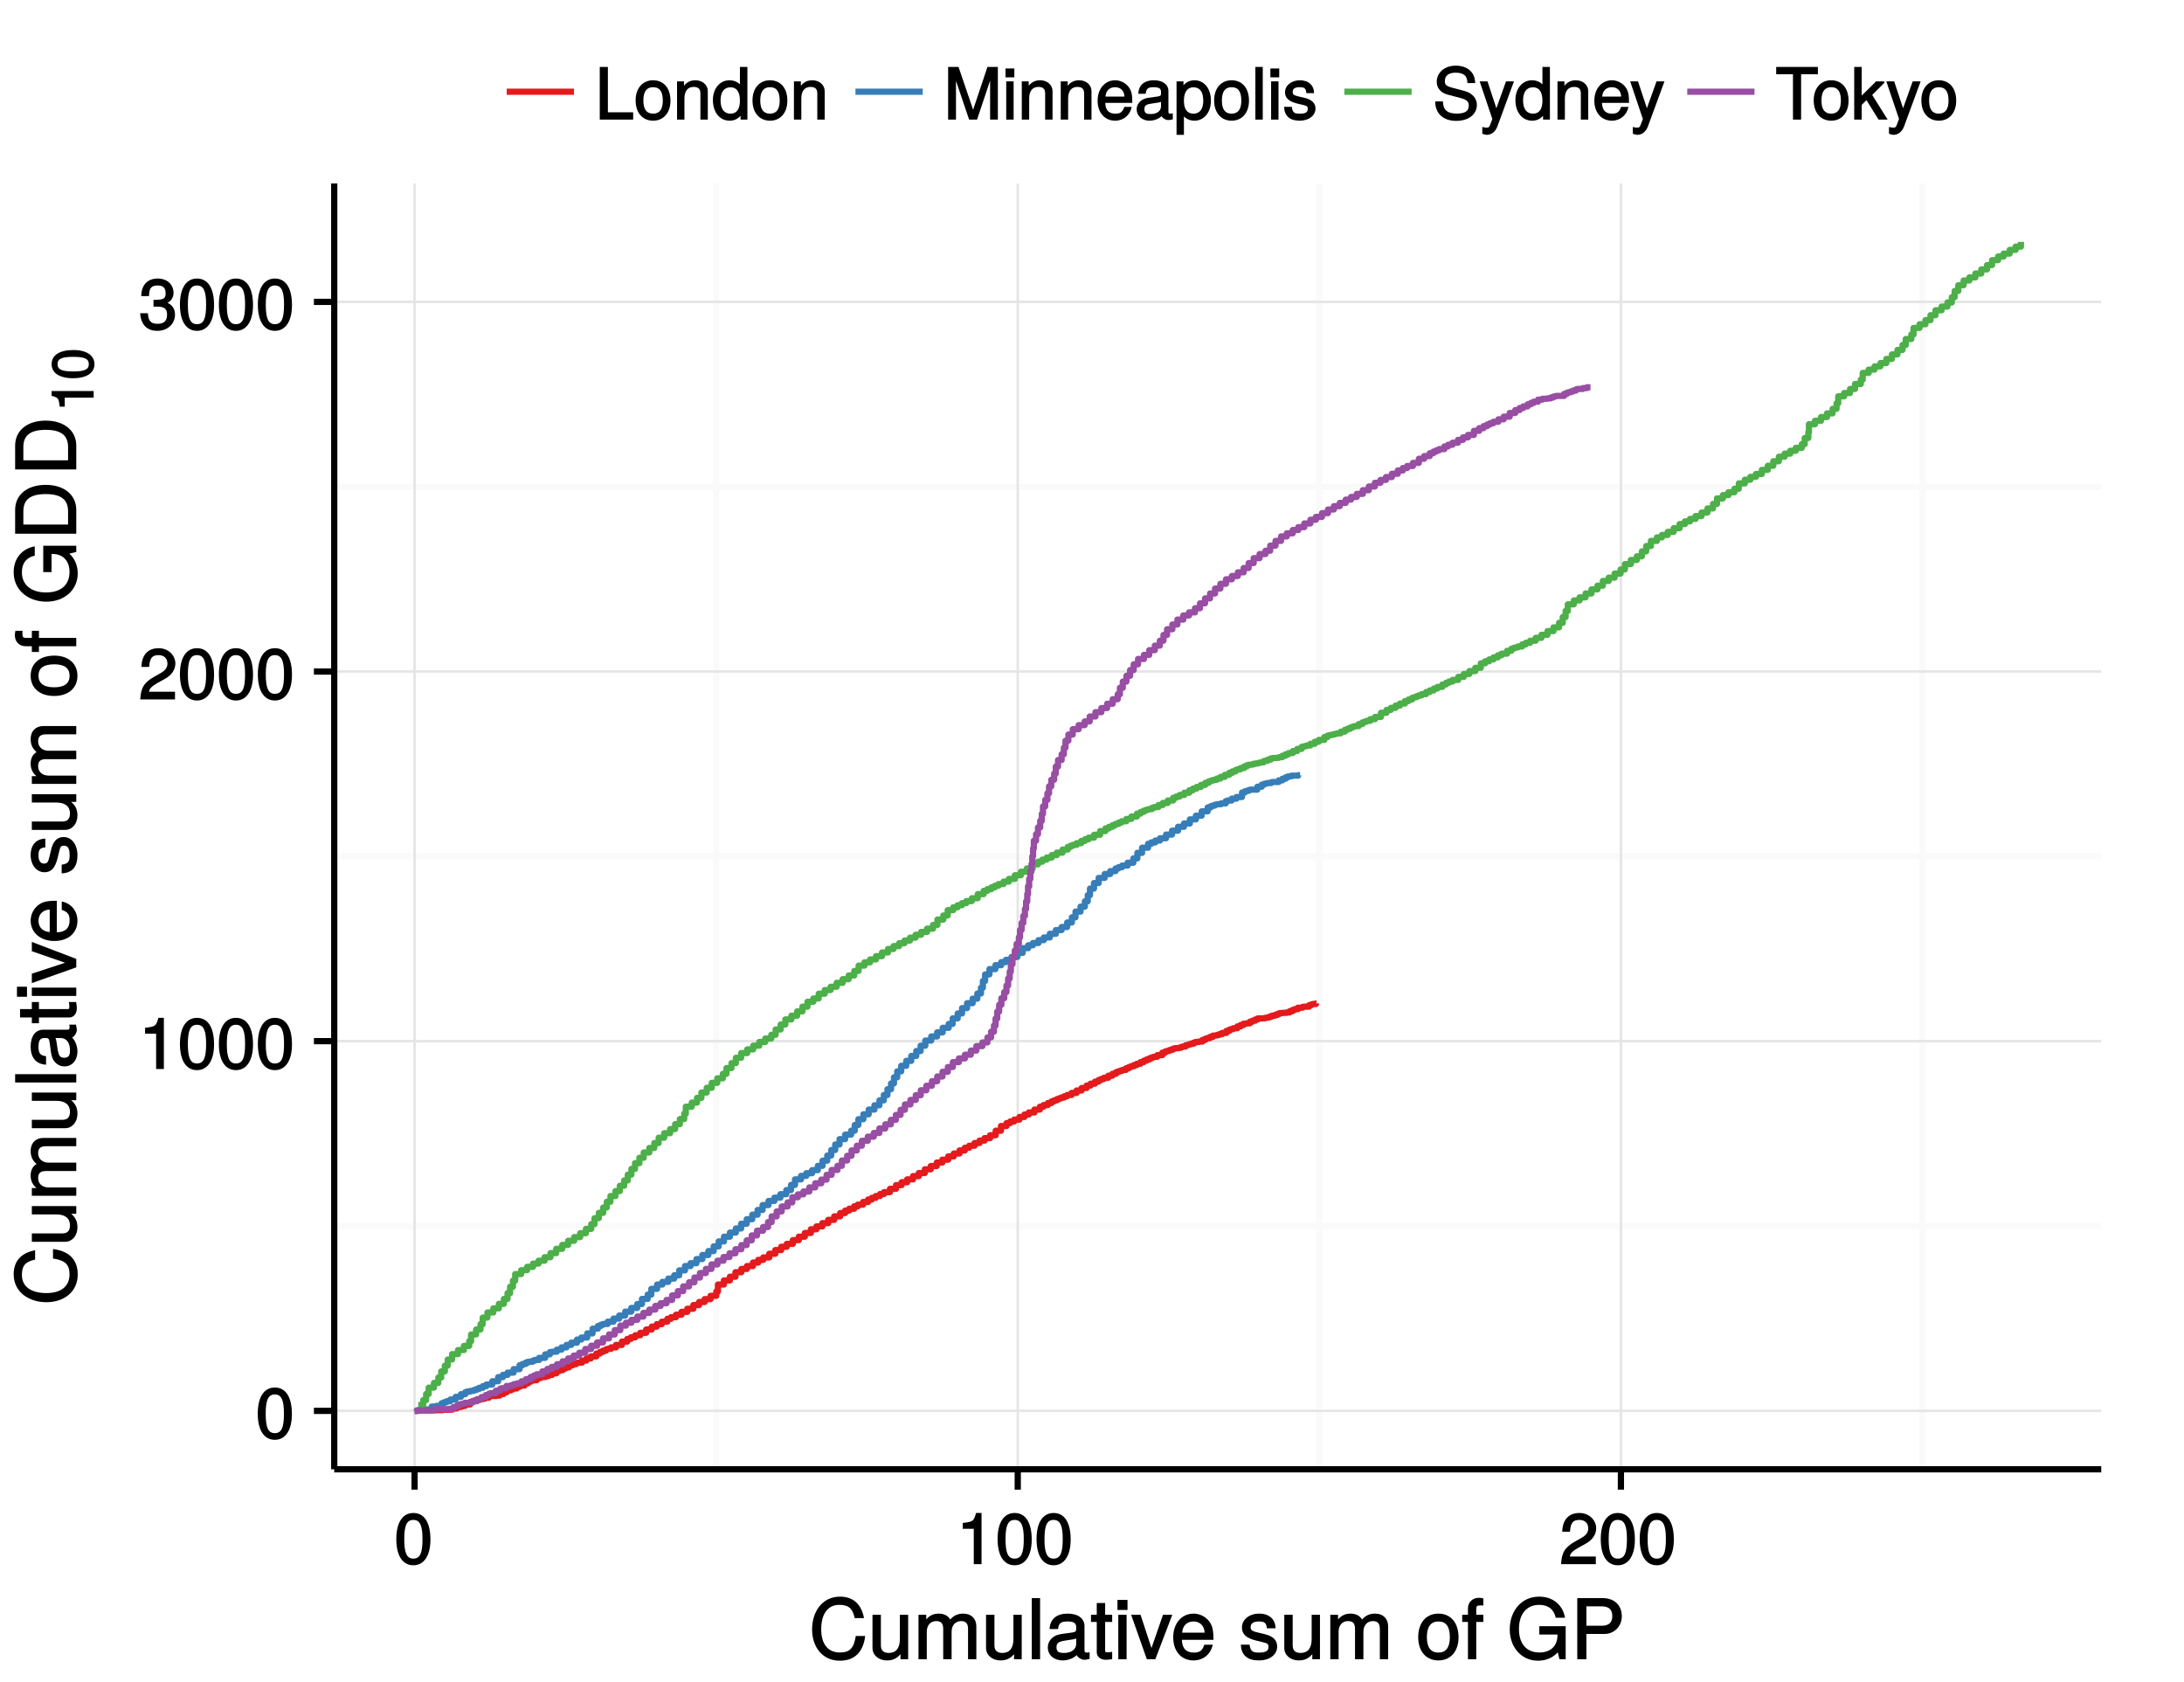 <?xml version="1.0" encoding="UTF-8"?>
<svg xmlns="http://www.w3.org/2000/svg" xmlns:xlink="http://www.w3.org/1999/xlink" width="374pt" height="288pt" viewBox="0 0 374 288" version="1.1">
<defs>
<g>
<symbol overflow="visible" id="glyph0-0">
<path style="stroke:none;" d=""/>
</symbol>
<symbol overflow="visible" id="glyph0-1">
<path style="stroke:none;" d="M 6.219 -4.219 C 6.219 -7.172 5.141 -8.766 3.297 -8.766 C 1.469 -8.766 0.375 -7.156 0.375 -4.297 C 0.375 -1.422 1.469 0.188 3.297 0.188 C 5.094 0.188 6.219 -1.422 6.219 -4.219 Z M 4.859 -4.312 C 4.859 -1.906 4.453 -0.953 3.281 -0.953 C 2.156 -0.953 1.734 -1.953 1.734 -4.281 C 1.734 -6.609 2.156 -7.578 3.297 -7.578 C 4.438 -7.578 4.859 -6.594 4.859 -4.312 Z M 4.859 -4.312 "/>
</symbol>
<symbol overflow="visible" id="glyph0-2">
<path style="stroke:none;" d="M 4.297 -0.125 L 4.297 -8.766 L 3.359 -8.766 C 2.953 -7.328 2.859 -7.281 1.078 -7.062 L 1.078 -6.062 L 2.969 -6.062 L 2.969 0 L 4.297 0 Z M 4.297 -0.125 "/>
</symbol>
<symbol overflow="visible" id="glyph0-3">
<path style="stroke:none;" d="M 6.266 -6.141 C 6.266 -7.578 5.016 -8.766 3.406 -8.766 C 1.672 -8.766 0.516 -7.75 0.453 -5.562 L 1.781 -5.562 C 1.875 -7.109 2.328 -7.578 3.375 -7.578 C 4.328 -7.578 4.906 -7.031 4.906 -6.125 C 4.906 -5.453 4.547 -4.969 3.797 -4.531 L 2.688 -3.906 C 0.906 -2.906 0.359 -2 0.25 0 L 6.203 0 L 6.203 -1.312 L 1.75 -1.312 C 1.844 -1.875 2.188 -2.219 3.234 -2.828 L 4.422 -3.484 C 5.609 -4.109 6.266 -5.094 6.266 -6.141 Z M 6.266 -6.141 "/>
</symbol>
<symbol overflow="visible" id="glyph0-4">
<path style="stroke:none;" d="M 6.203 -2.609 C 6.203 -3.641 5.656 -4.375 4.625 -4.719 L 4.625 -4.453 C 5.422 -4.766 5.953 -5.453 5.953 -6.297 C 5.953 -7.766 4.844 -8.766 3.234 -8.766 C 1.516 -8.766 0.453 -7.703 0.422 -5.766 L 1.75 -5.766 C 1.781 -7.156 2.156 -7.578 3.234 -7.578 C 4.172 -7.578 4.594 -7.156 4.594 -6.266 C 4.594 -5.359 4.344 -5.109 2.516 -5.109 L 2.516 -3.953 L 3.234 -3.953 C 4.391 -3.953 4.844 -3.547 4.844 -2.594 C 4.844 -1.531 4.328 -1.016 3.234 -1.016 C 2.078 -1.016 1.641 -1.469 1.562 -2.828 L 0.234 -2.828 C 0.375 -0.797 1.453 0.188 3.188 0.188 C 4.938 0.188 6.203 -1 6.203 -2.609 Z M 6.203 -2.609 "/>
</symbol>
<symbol overflow="visible" id="glyph0-5">
<path style="stroke:none;" d="M 6.531 -0.125 L 6.531 -1.25 L 2.203 -1.25 L 2.203 -9.016 L 0.812 -9.016 L 0.812 0 L 6.531 0 Z M 6.531 -0.125 "/>
</symbol>
<symbol overflow="visible" id="glyph0-6">
<path style="stroke:none;" d="M 6.25 -3.234 C 6.25 -5.406 5.078 -6.734 3.266 -6.734 C 1.5 -6.734 0.281 -5.391 0.281 -3.281 C 0.281 -1.156 1.484 0.188 3.281 0.188 C 5.047 0.188 6.25 -1.156 6.25 -3.234 Z M 4.938 -3.234 C 4.938 -1.766 4.375 -1.016 3.281 -1.016 C 2.156 -1.016 1.609 -1.75 1.609 -3.281 C 1.609 -4.781 2.156 -5.547 3.281 -5.547 C 4.406 -5.547 4.938 -4.797 4.938 -3.234 Z M 4.938 -3.234 "/>
</symbol>
<symbol overflow="visible" id="glyph0-7">
<path style="stroke:none;" d="M 5.969 -0.125 L 5.969 -4.891 C 5.969 -5.922 5.062 -6.734 3.859 -6.734 C 2.922 -6.734 2.203 -6.344 1.656 -5.453 L 1.891 -5.359 L 1.891 -6.547 L 0.703 -6.547 L 0.703 0 L 1.969 0 L 1.969 -3.594 C 1.969 -4.891 2.531 -5.594 3.547 -5.594 C 4.344 -5.594 4.703 -5.25 4.703 -4.484 L 4.703 0 L 5.969 0 Z M 5.969 -0.125 "/>
</symbol>
<symbol overflow="visible" id="glyph0-8">
<path style="stroke:none;" d="M 6.078 -0.125 L 6.078 -9.016 L 4.797 -9.016 L 4.797 -5.625 L 5.047 -5.719 C 4.625 -6.359 3.859 -6.734 3.016 -6.734 C 1.375 -6.734 0.172 -5.344 0.172 -3.344 C 0.172 -1.219 1.359 0.188 3.047 0.188 C 3.906 0.188 4.609 -0.188 5.141 -0.953 L 4.906 -1.062 L 4.906 0 L 6.078 0 Z M 4.797 -3.25 C 4.797 -1.797 4.25 -1.016 3.188 -1.016 C 2.094 -1.016 1.484 -1.812 1.484 -3.281 C 1.484 -4.734 2.094 -5.531 3.188 -5.531 C 4.266 -5.531 4.797 -4.703 4.797 -3.25 Z M 4.797 -3.25 "/>
</symbol>
<symbol overflow="visible" id="glyph0-9">
<path style="stroke:none;" d="M 9.266 -0.125 L 9.266 -9.016 L 7.484 -9.016 L 4.891 -1.266 L 5.172 -1.266 L 2.531 -9.016 L 0.75 -9.016 L 0.75 0 L 2.094 0 L 2.094 -7.469 L 1.812 -7.469 L 4.344 0 L 5.703 0 L 8.203 -7.469 L 7.938 -7.469 L 7.938 0 L 9.266 0 Z M 9.266 -0.125 "/>
</symbol>
<symbol overflow="visible" id="glyph0-10">
<path style="stroke:none;" d="M 1.969 -0.125 L 1.969 -6.547 L 0.703 -6.547 L 0.703 0 L 1.969 0 Z M 2.094 -7.375 L 2.094 -8.75 L 0.578 -8.75 L 0.578 -7.234 L 2.094 -7.234 Z M 2.094 -7.375 "/>
</symbol>
<symbol overflow="visible" id="glyph0-11">
<path style="stroke:none;" d="M 6.281 -2.984 C 6.281 -3.906 6.219 -4.469 6.031 -4.938 C 5.625 -5.969 4.531 -6.734 3.359 -6.734 C 1.609 -6.734 0.344 -5.297 0.344 -3.234 C 0.344 -1.172 1.578 0.188 3.344 0.188 C 4.781 0.188 5.906 -0.766 6.188 -2.172 L 4.922 -2.172 C 4.594 -1.219 4.172 -1.016 3.375 -1.016 C 2.328 -1.016 1.688 -1.547 1.656 -2.859 L 6.281 -2.859 Z M 5.188 -3.781 C 5.188 -3.781 4.984 -3.922 4.984 -3.938 L 1.688 -3.938 C 1.766 -4.922 2.344 -5.547 3.344 -5.547 C 4.328 -5.547 4.938 -4.859 4.938 -3.875 Z M 5.188 -3.781 "/>
</symbol>
<symbol overflow="visible" id="glyph0-12">
<path style="stroke:none;" d="M 6.547 -0.156 L 6.547 -1.078 C 6.312 -1.016 6.266 -1.016 6.203 -1.016 C 5.859 -1.016 5.797 -1.062 5.797 -1.375 L 5.797 -4.891 C 5.797 -6 4.844 -6.734 3.297 -6.734 C 1.781 -6.734 0.703 -6.016 0.641 -4.422 L 1.906 -4.422 C 2 -5.328 2.328 -5.547 3.266 -5.547 C 4.156 -5.547 4.531 -5.344 4.531 -4.734 L 4.531 -4.469 C 4.531 -4.062 4.422 -4.016 3.625 -3.906 C 2.203 -3.734 1.984 -3.688 1.609 -3.531 C 0.875 -3.234 0.359 -2.531 0.359 -1.766 C 0.359 -0.625 1.297 0.188 2.562 0.188 C 3.375 0.188 4.25 -0.188 4.625 -0.594 C 4.672 -0.391 5.25 0.078 5.734 0.078 C 5.938 0.078 6.094 0.062 6.547 -0.047 Z M 4.531 -2.297 C 4.531 -1.406 3.75 -0.953 2.781 -0.953 C 2 -0.953 1.688 -1.109 1.688 -1.781 C 1.688 -2.453 1.984 -2.609 3.062 -2.766 C 4.109 -2.906 4.328 -2.953 4.531 -3.031 Z M 4.531 -2.297 "/>
</symbol>
<symbol overflow="visible" id="glyph0-13">
<path style="stroke:none;" d="M 6.406 -3.219 C 6.406 -5.328 5.25 -6.734 3.578 -6.734 C 2.719 -6.734 1.938 -6.312 1.469 -5.562 L 1.703 -5.469 L 1.703 -6.547 L 0.516 -6.547 L 0.516 2.609 L 1.781 2.609 L 1.781 -0.891 L 1.547 -0.797 C 2.078 -0.141 2.766 0.188 3.594 0.188 C 5.203 0.188 6.406 -1.219 6.406 -3.219 Z M 5.094 -3.234 C 5.094 -1.812 4.5 -1.016 3.406 -1.016 C 2.359 -1.016 1.781 -1.75 1.781 -3.234 C 1.781 -4.703 2.359 -5.531 3.406 -5.531 C 4.516 -5.531 5.094 -4.734 5.094 -3.234 Z M 5.094 -3.234 "/>
</symbol>
<symbol overflow="visible" id="glyph0-14">
<path style="stroke:none;" d="M 1.938 -0.125 L 1.938 -9.016 L 0.672 -9.016 L 0.672 0 L 1.938 0 Z M 1.938 -0.125 "/>
</symbol>
<symbol overflow="visible" id="glyph0-15">
<path style="stroke:none;" d="M 5.641 -1.891 C 5.641 -2.828 4.984 -3.438 3.734 -3.734 L 2.766 -3.953 C 1.953 -4.156 1.734 -4.281 1.734 -4.734 C 1.734 -5.297 2.125 -5.547 2.938 -5.547 C 3.75 -5.547 4.031 -5.328 4.062 -4.531 L 5.391 -4.531 C 5.375 -5.906 4.422 -6.734 2.969 -6.734 C 1.516 -6.734 0.422 -5.844 0.422 -4.688 C 0.422 -3.703 1.062 -3.094 2.562 -2.734 L 3.484 -2.516 C 4.188 -2.344 4.312 -2.266 4.312 -1.812 C 4.312 -1.219 3.875 -1.016 3 -1.016 C 2.094 -1.016 1.734 -1.094 1.578 -2.188 L 0.266 -2.188 C 0.312 -0.594 1.266 0.188 2.922 0.188 C 4.5 0.188 5.641 -0.688 5.641 -1.891 Z M 5.641 -1.891 "/>
</symbol>
<symbol overflow="visible" id="glyph0-16">
<path style="stroke:none;" d="M 7.578 -2.531 C 7.578 -3.609 6.781 -4.531 5.594 -4.859 L 3.391 -5.453 C 2.344 -5.719 2.094 -5.938 2.094 -6.609 C 2.094 -7.5 2.734 -8.031 3.906 -8.031 C 5.297 -8.031 5.953 -7.531 5.953 -6.25 L 7.281 -6.25 C 7.281 -8.094 5.969 -9.234 3.953 -9.234 C 2.031 -9.234 0.703 -8.047 0.703 -6.453 C 0.703 -5.391 1.406 -4.578 2.562 -4.281 L 4.734 -3.703 C 5.828 -3.422 6.188 -3.109 6.188 -2.422 C 6.188 -1.469 5.609 -1.031 4.109 -1.031 C 2.453 -1.031 1.766 -1.734 1.766 -3.109 L 0.438 -3.109 C 0.438 -0.906 1.969 0.219 4.031 0.219 C 6.25 0.219 7.578 -0.969 7.578 -2.531 Z M 7.578 -2.531 "/>
</symbol>
<symbol overflow="visible" id="glyph0-17">
<path style="stroke:none;" d="M 5.734 -6.547 L 4.562 -6.547 L 2.766 -1.531 L 3.047 -1.531 L 1.391 -6.547 L 0.047 -6.547 L 2.219 -0.109 L 1.844 0.891 C 1.672 1.328 1.609 1.375 1.172 1.375 C 1.031 1.375 0.859 1.344 0.5 1.266 L 0.5 2.406 C 0.75 2.531 1.062 2.609 1.312 2.609 C 2.031 2.609 2.734 2.094 3.078 1.188 L 5.922 -6.547 Z M 5.734 -6.547 "/>
</symbol>
<symbol overflow="visible" id="glyph0-18">
<path style="stroke:none;" d="M 7.25 -7.891 L 7.25 -9.016 L 0.109 -9.016 L 0.109 -7.766 L 2.984 -7.766 L 2.984 0 L 4.375 0 L 4.375 -7.766 L 7.25 -7.766 Z M 7.25 -7.891 "/>
</symbol>
<symbol overflow="visible" id="glyph0-19">
<path style="stroke:none;" d="M 6.125 -0.234 L 3.625 -4.219 L 5.734 -6.328 L 5.641 -6.547 L 4.297 -6.547 L 1.578 -3.859 L 1.828 -3.75 L 1.828 -9.016 L 0.547 -9.016 L 0.547 0 L 1.828 0 L 1.828 -2.516 L 2.641 -3.328 L 4.719 0 L 6.266 0 Z M 6.125 -0.234 "/>
</symbol>
<symbol overflow="visible" id="glyph1-0">
<path style="stroke:none;" d=""/>
</symbol>
<symbol overflow="visible" id="glyph1-1">
<path style="stroke:none;" d="M 9.484 -3.984 L 8.016 -3.984 C 7.688 -1.922 7.016 -1.156 5.297 -1.156 C 3.266 -1.156 2.094 -2.578 2.094 -5.125 C 2.094 -7.734 3.203 -9.312 5.188 -9.312 C 6.781 -9.312 7.469 -8.719 7.828 -7.047 L 9.422 -7.047 C 8.984 -9.406 7.578 -10.719 5.328 -10.719 C 2.234 -10.719 0.531 -8.094 0.531 -5.109 C 0.531 -2.125 2.281 0.25 5.281 0.25 C 7.766 0.25 9.297 -1.188 9.625 -3.984 Z M 9.484 -3.984 "/>
</symbol>
<symbol overflow="visible" id="glyph1-2">
<path style="stroke:none;" d="M 6.875 -0.125 L 6.875 -7.609 L 5.453 -7.609 L 5.453 -3.422 C 5.453 -1.922 4.797 -1.078 3.578 -1.078 C 2.656 -1.078 2.203 -1.5 2.203 -2.375 L 2.203 -7.609 L 0.766 -7.609 L 0.766 -1.922 C 0.766 -0.703 1.812 0.203 3.25 0.203 C 4.328 0.203 5.094 -0.203 5.781 -1.156 L 5.562 -1.266 L 5.562 0 L 6.875 0 Z M 6.875 -0.125 "/>
</symbol>
<symbol overflow="visible" id="glyph1-3">
<path style="stroke:none;" d="M 10.766 -0.125 L 10.766 -5.625 C 10.766 -6.938 9.906 -7.812 8.547 -7.812 C 7.562 -7.812 6.875 -7.469 6.297 -6.797 C 5.938 -7.438 5.266 -7.812 4.312 -7.812 C 3.328 -7.812 2.594 -7.406 1.953 -6.531 L 2.188 -6.422 L 2.188 -7.609 L 0.859 -7.609 L 0.859 0 L 2.281 0 L 2.281 -4.734 C 2.281 -5.797 2.922 -6.531 3.875 -6.531 C 4.75 -6.531 5.094 -6.125 5.094 -5.188 L 5.094 0 L 6.531 0 L 6.531 -4.734 C 6.531 -5.797 7.188 -6.531 8.141 -6.531 C 8.984 -6.531 9.344 -6.109 9.344 -5.188 L 9.344 0 L 10.766 0 Z M 10.766 -0.125 "/>
</symbol>
<symbol overflow="visible" id="glyph1-4">
<path style="stroke:none;" d="M 2.234 -0.125 L 2.234 -10.469 L 0.812 -10.469 L 0.812 0 L 2.234 0 Z M 2.234 -0.125 "/>
</symbol>
<symbol overflow="visible" id="glyph1-5">
<path style="stroke:none;" d="M 7.609 -0.156 L 7.609 -1.203 C 7.359 -1.141 7.312 -1.141 7.234 -1.141 C 6.828 -1.141 6.734 -1.219 6.734 -1.578 L 6.734 -5.672 C 6.734 -6.969 5.656 -7.812 3.844 -7.812 C 2.078 -7.812 0.844 -6.984 0.75 -5.172 L 2.203 -5.172 C 2.312 -6.188 2.719 -6.469 3.812 -6.469 C 4.859 -6.469 5.312 -6.203 5.312 -5.5 L 5.312 -5.188 C 5.312 -4.703 5.156 -4.641 4.234 -4.516 C 2.578 -4.312 2.328 -4.25 1.875 -4.078 C 1.016 -3.719 0.453 -2.922 0.453 -2.031 C 0.453 -0.703 1.516 0.203 3 0.203 C 3.938 0.203 4.922 -0.203 5.406 -0.719 C 5.469 -0.438 6.125 0.094 6.688 0.094 C 6.938 0.094 7.109 0.062 7.609 -0.062 Z M 5.312 -2.656 C 5.312 -1.609 4.375 -1.078 3.25 -1.078 C 2.344 -1.078 1.938 -1.266 1.938 -2.062 C 1.938 -2.828 2.328 -3.031 3.562 -3.219 C 4.797 -3.391 5.047 -3.438 5.312 -3.562 Z M 5.312 -2.656 "/>
</symbol>
<symbol overflow="visible" id="glyph1-6">
<path style="stroke:none;" d="M 3.688 -0.125 L 3.688 -1.281 C 3.406 -1.203 3.219 -1.188 3 -1.188 C 2.484 -1.188 2.484 -1.188 2.484 -1.703 L 2.484 -6.391 L 3.688 -6.391 L 3.688 -7.609 L 2.484 -7.609 L 2.484 -9.625 L 1.047 -9.625 L 1.047 -7.609 L 0.062 -7.609 L 0.062 -6.391 L 1.047 -6.391 L 1.047 -1.188 C 1.047 -0.453 1.688 0.094 2.609 0.094 C 2.891 0.094 3.156 0.062 3.688 -0.016 Z M 3.688 -0.125 "/>
</symbol>
<symbol overflow="visible" id="glyph1-7">
<path style="stroke:none;" d="M 2.266 -0.125 L 2.266 -7.609 L 0.844 -7.609 L 0.844 0 L 2.266 0 Z M 2.422 -8.562 L 2.422 -10.156 L 0.703 -10.156 L 0.703 -8.438 L 2.422 -8.438 Z M 2.422 -8.562 "/>
</symbol>
<symbol overflow="visible" id="glyph1-8">
<path style="stroke:none;" d="M 6.797 -7.609 L 5.391 -7.609 L 3.281 -1.516 L 3.547 -1.516 L 1.547 -7.609 L -0.062 -7.609 L 2.625 0 L 4.078 0 L 6.984 -7.609 Z M 6.797 -7.609 "/>
</symbol>
<symbol overflow="visible" id="glyph1-9">
<path style="stroke:none;" d="M 7.312 -3.453 C 7.312 -4.516 7.219 -5.188 7.016 -5.734 C 6.531 -6.938 5.297 -7.812 3.922 -7.812 C 1.875 -7.812 0.422 -6.156 0.422 -3.75 C 0.422 -1.344 1.828 0.203 3.891 0.203 C 5.578 0.203 6.859 -0.875 7.188 -2.484 L 5.75 -2.484 C 5.391 -1.391 4.875 -1.141 3.938 -1.141 C 2.719 -1.141 1.938 -1.781 1.906 -3.328 L 7.312 -3.328 Z M 6.016 -4.391 C 6.016 -4.391 5.844 -4.531 5.844 -4.547 L 1.953 -4.547 C 2.031 -5.719 2.734 -6.469 3.906 -6.469 C 5.047 -6.469 5.797 -5.641 5.797 -4.5 Z M 6.016 -4.391 "/>
</symbol>
<symbol overflow="visible" id="glyph1-10">
<path style="stroke:none;" d=""/>
</symbol>
<symbol overflow="visible" id="glyph1-11">
<path style="stroke:none;" d="M 6.547 -2.188 C 6.547 -3.281 5.812 -3.969 4.359 -4.312 L 3.234 -4.578 C 2.281 -4.797 2 -4.969 2 -5.484 C 2 -6.156 2.484 -6.469 3.438 -6.469 C 4.375 -6.469 4.734 -6.188 4.766 -5.297 L 6.266 -5.297 C 6.25 -6.859 5.172 -7.812 3.469 -7.812 C 1.766 -7.812 0.516 -6.797 0.516 -5.438 C 0.516 -4.281 1.25 -3.609 2.984 -3.188 L 4.078 -2.922 C 4.891 -2.734 5.062 -2.625 5.062 -2.094 C 5.062 -1.406 4.516 -1.141 3.5 -1.141 C 2.453 -1.141 1.984 -1.25 1.812 -2.5 L 0.328 -2.5 C 0.391 -0.672 1.484 0.203 3.406 0.203 C 5.25 0.203 6.547 -0.766 6.547 -2.188 Z M 6.547 -2.188 "/>
</symbol>
<symbol overflow="visible" id="glyph1-12">
<path style="stroke:none;" d="M 7.266 -3.734 C 7.266 -6.266 5.922 -7.812 3.812 -7.812 C 1.75 -7.812 0.359 -6.266 0.359 -3.797 C 0.359 -1.328 1.734 0.203 3.828 0.203 C 5.875 0.203 7.266 -1.328 7.266 -3.734 Z M 5.781 -3.75 C 5.781 -2.031 5.109 -1.141 3.828 -1.141 C 2.516 -1.141 1.844 -2.016 1.844 -3.797 C 1.844 -5.562 2.516 -6.469 3.828 -6.469 C 5.141 -6.469 5.781 -5.578 5.781 -3.75 Z M 5.781 -3.75 "/>
</symbol>
<symbol overflow="visible" id="glyph1-13">
<path style="stroke:none;" d="M 3.734 -6.516 L 3.734 -7.609 L 2.516 -7.609 L 2.516 -8.609 C 2.516 -9.094 2.672 -9.219 3.203 -9.219 C 3.297 -9.219 3.344 -9.219 3.734 -9.203 L 3.734 -10.422 C 3.344 -10.5 3.188 -10.516 2.953 -10.516 C 1.875 -10.516 1.094 -9.766 1.094 -8.703 L 1.094 -7.609 L 0.109 -7.609 L 0.109 -6.391 L 1.094 -6.391 L 1.094 0 L 2.516 0 L 2.516 -6.391 L 3.734 -6.391 Z M 3.734 -6.516 "/>
</symbol>
<symbol overflow="visible" id="glyph1-14">
<path style="stroke:none;" d="M 10.047 -0.125 L 10.047 -5.656 L 5.531 -5.656 L 5.531 -4.234 L 8.641 -4.234 L 8.641 -4.094 C 8.641 -2.266 7.438 -1.156 5.578 -1.156 C 3.266 -1.156 2.047 -2.703 2.047 -5.188 C 2.047 -7.703 3.344 -9.312 5.5 -9.312 C 7.062 -9.312 8.031 -8.547 8.344 -7.109 L 9.938 -7.109 C 9.547 -9.312 7.859 -10.719 5.516 -10.719 C 2.391 -10.719 0.469 -8.172 0.469 -5.125 C 0.469 -1.984 2.531 0.25 5.297 0.25 C 6.672 0.25 7.875 -0.266 8.688 -1.188 L 8.984 0 L 10.047 0 Z M 10.047 -0.125 "/>
</symbol>
<symbol overflow="visible" id="glyph1-15">
<path style="stroke:none;" d="M 8.766 -7.344 C 8.766 -9.25 7.5 -10.469 5.484 -10.469 L 1.141 -10.469 L 1.141 0 L 2.703 0 L 2.703 -4.328 L 5.781 -4.328 C 7.469 -4.328 8.766 -5.641 8.766 -7.344 Z M 7.141 -7.391 C 7.141 -6.266 6.531 -5.734 5.297 -5.734 L 2.703 -5.734 L 2.703 -9.062 L 5.297 -9.062 C 6.531 -9.062 7.141 -8.516 7.141 -7.391 Z M 7.141 -7.391 "/>
</symbol>
<symbol overflow="visible" id="glyph2-0">
<path style="stroke:none;" d=""/>
</symbol>
<symbol overflow="visible" id="glyph2-1">
<path style="stroke:none;" d="M -3.984 -9.484 L -3.984 -8.016 C -1.922 -7.688 -1.156 -7.016 -1.156 -5.297 C -1.156 -3.266 -2.578 -2.094 -5.125 -2.094 C -7.734 -2.094 -9.312 -3.203 -9.312 -5.188 C -9.312 -6.781 -8.719 -7.469 -7.047 -7.828 L -7.047 -9.422 C -9.406 -8.984 -10.719 -7.578 -10.719 -5.328 C -10.719 -2.234 -8.094 -0.531 -5.109 -0.531 C -2.125 -0.531 0.25 -2.281 0.25 -5.281 C 0.25 -7.766 -1.188 -9.297 -3.984 -9.625 Z M -3.984 -9.484 "/>
</symbol>
<symbol overflow="visible" id="glyph2-2">
<path style="stroke:none;" d="M -0.125 -6.875 L -7.609 -6.875 L -7.609 -5.453 L -3.422 -5.453 C -1.922 -5.453 -1.078 -4.797 -1.078 -3.578 C -1.078 -2.656 -1.5 -2.203 -2.375 -2.203 L -7.609 -2.203 L -7.609 -0.766 L -1.922 -0.766 C -0.703 -0.766 0.203 -1.812 0.203 -3.25 C 0.203 -4.328 -0.203 -5.094 -1.156 -5.781 L -1.266 -5.562 L 0 -5.562 L 0 -6.875 Z M -0.125 -6.875 "/>
</symbol>
<symbol overflow="visible" id="glyph2-3">
<path style="stroke:none;" d="M -0.125 -10.766 L -5.625 -10.766 C -6.938 -10.766 -7.812 -9.906 -7.812 -8.547 C -7.812 -7.562 -7.469 -6.875 -6.797 -6.297 C -7.438 -5.938 -7.812 -5.266 -7.812 -4.312 C -7.812 -3.328 -7.406 -2.594 -6.531 -1.953 L -6.422 -2.188 L -7.609 -2.188 L -7.609 -0.859 L 0 -0.859 L 0 -2.281 L -4.734 -2.281 C -5.797 -2.281 -6.531 -2.922 -6.531 -3.875 C -6.531 -4.75 -6.125 -5.094 -5.188 -5.094 L 0 -5.094 L 0 -6.531 L -4.734 -6.531 C -5.797 -6.531 -6.531 -7.188 -6.531 -8.141 C -6.531 -8.984 -6.109 -9.344 -5.188 -9.344 L 0 -9.344 L 0 -10.766 Z M -0.125 -10.766 "/>
</symbol>
<symbol overflow="visible" id="glyph2-4">
<path style="stroke:none;" d="M -0.125 -2.234 L -10.469 -2.234 L -10.469 -0.812 L 0 -0.812 L 0 -2.234 Z M -0.125 -2.234 "/>
</symbol>
<symbol overflow="visible" id="glyph2-5">
<path style="stroke:none;" d="M -0.156 -7.609 L -1.203 -7.609 C -1.141 -7.359 -1.141 -7.312 -1.141 -7.234 C -1.141 -6.828 -1.219 -6.734 -1.578 -6.734 L -5.672 -6.734 C -6.969 -6.734 -7.812 -5.656 -7.812 -3.844 C -7.812 -2.078 -6.984 -0.844 -5.172 -0.75 L -5.172 -2.203 C -6.188 -2.312 -6.469 -2.719 -6.469 -3.812 C -6.469 -4.859 -6.203 -5.312 -5.5 -5.312 L -5.188 -5.312 C -4.703 -5.312 -4.641 -5.156 -4.516 -4.234 C -4.312 -2.578 -4.25 -2.328 -4.078 -1.875 C -3.719 -1.016 -2.922 -0.453 -2.031 -0.453 C -0.703 -0.453 0.203 -1.516 0.203 -3 C 0.203 -3.938 -0.203 -4.922 -0.719 -5.406 C -0.438 -5.469 0.094 -6.125 0.094 -6.688 C 0.094 -6.938 0.062 -7.109 -0.062 -7.609 Z M -2.656 -5.312 C -1.609 -5.312 -1.078 -4.375 -1.078 -3.25 C -1.078 -2.344 -1.266 -1.938 -2.062 -1.938 C -2.828 -1.938 -3.031 -2.328 -3.219 -3.562 C -3.391 -4.797 -3.438 -5.047 -3.562 -5.312 Z M -2.656 -5.312 "/>
</symbol>
<symbol overflow="visible" id="glyph2-6">
<path style="stroke:none;" d="M -0.125 -3.688 L -1.281 -3.688 C -1.203 -3.406 -1.188 -3.219 -1.188 -3 C -1.188 -2.484 -1.188 -2.484 -1.703 -2.484 L -6.391 -2.484 L -6.391 -3.688 L -7.609 -3.688 L -7.609 -2.484 L -9.625 -2.484 L -9.625 -1.047 L -7.609 -1.047 L -7.609 -0.062 L -6.391 -0.062 L -6.391 -1.047 L -1.188 -1.047 C -0.453 -1.047 0.094 -1.688 0.094 -2.609 C 0.094 -2.891 0.062 -3.156 -0.016 -3.688 Z M -0.125 -3.688 "/>
</symbol>
<symbol overflow="visible" id="glyph2-7">
<path style="stroke:none;" d="M -0.125 -2.266 L -7.609 -2.266 L -7.609 -0.844 L 0 -0.844 L 0 -2.266 Z M -8.562 -2.422 L -10.156 -2.422 L -10.156 -0.703 L -8.438 -0.703 L -8.438 -2.422 Z M -8.562 -2.422 "/>
</symbol>
<symbol overflow="visible" id="glyph2-8">
<path style="stroke:none;" d="M -7.609 -6.797 L -7.609 -5.391 L -1.516 -3.281 L -1.516 -3.547 L -7.609 -1.547 L -7.609 0.062 L 0 -2.625 L 0 -4.078 L -7.609 -6.984 Z M -7.609 -6.797 "/>
</symbol>
<symbol overflow="visible" id="glyph2-9">
<path style="stroke:none;" d="M -3.453 -7.312 C -4.516 -7.312 -5.188 -7.219 -5.734 -7.016 C -6.938 -6.531 -7.812 -5.297 -7.812 -3.922 C -7.812 -1.875 -6.156 -0.422 -3.75 -0.422 C -1.344 -0.422 0.203 -1.828 0.203 -3.891 C 0.203 -5.578 -0.875 -6.859 -2.484 -7.188 L -2.484 -5.75 C -1.391 -5.391 -1.141 -4.875 -1.141 -3.938 C -1.141 -2.719 -1.781 -1.938 -3.328 -1.906 L -3.328 -7.312 Z M -4.391 -6.016 C -4.391 -6.016 -4.531 -5.844 -4.547 -5.844 L -4.547 -1.953 C -5.719 -2.031 -6.469 -2.734 -6.469 -3.906 C -6.469 -5.047 -5.641 -5.797 -4.5 -5.797 Z M -4.391 -6.016 "/>
</symbol>
<symbol overflow="visible" id="glyph2-10">
<path style="stroke:none;" d=""/>
</symbol>
<symbol overflow="visible" id="glyph2-11">
<path style="stroke:none;" d="M -2.188 -6.547 C -3.281 -6.547 -3.969 -5.812 -4.312 -4.359 L -4.578 -3.234 C -4.797 -2.281 -4.969 -2 -5.484 -2 C -6.156 -2 -6.469 -2.484 -6.469 -3.438 C -6.469 -4.375 -6.188 -4.734 -5.297 -4.766 L -5.297 -6.266 C -6.859 -6.25 -7.812 -5.172 -7.812 -3.469 C -7.812 -1.766 -6.797 -0.516 -5.438 -0.516 C -4.281 -0.516 -3.609 -1.25 -3.188 -2.984 L -2.922 -4.078 C -2.734 -4.891 -2.625 -5.062 -2.094 -5.062 C -1.406 -5.062 -1.141 -4.516 -1.141 -3.5 C -1.141 -2.453 -1.25 -1.984 -2.5 -1.812 L -2.5 -0.328 C -0.672 -0.391 0.203 -1.484 0.203 -3.406 C 0.203 -5.25 -0.766 -6.547 -2.188 -6.547 Z M -2.188 -6.547 "/>
</symbol>
<symbol overflow="visible" id="glyph2-12">
<path style="stroke:none;" d="M -3.734 -7.266 C -6.266 -7.266 -7.812 -5.922 -7.812 -3.812 C -7.812 -1.75 -6.266 -0.359 -3.797 -0.359 C -1.328 -0.359 0.203 -1.734 0.203 -3.828 C 0.203 -5.875 -1.328 -7.266 -3.734 -7.266 Z M -3.75 -5.781 C -2.031 -5.781 -1.141 -5.109 -1.141 -3.828 C -1.141 -2.516 -2.016 -1.844 -3.797 -1.844 C -5.562 -1.844 -6.469 -2.516 -6.469 -3.828 C -6.469 -5.141 -5.578 -5.781 -3.75 -5.781 Z M -3.75 -5.781 "/>
</symbol>
<symbol overflow="visible" id="glyph2-13">
<path style="stroke:none;" d="M -6.516 -3.734 L -7.609 -3.734 L -7.609 -2.516 L -8.609 -2.516 C -9.094 -2.516 -9.219 -2.672 -9.219 -3.203 C -9.219 -3.297 -9.219 -3.344 -9.203 -3.734 L -10.422 -3.734 C -10.5 -3.344 -10.516 -3.188 -10.516 -2.953 C -10.516 -1.875 -9.766 -1.094 -8.703 -1.094 L -7.609 -1.094 L -7.609 -0.109 L -6.391 -0.109 L -6.391 -1.094 L 0 -1.094 L 0 -2.516 L -6.391 -2.516 L -6.391 -3.734 Z M -6.516 -3.734 "/>
</symbol>
<symbol overflow="visible" id="glyph2-14">
<path style="stroke:none;" d="M -0.125 -10.047 L -5.656 -10.047 L -5.656 -5.531 L -4.234 -5.531 L -4.234 -8.641 L -4.094 -8.641 C -2.266 -8.641 -1.156 -7.438 -1.156 -5.578 C -1.156 -3.266 -2.703 -2.047 -5.188 -2.047 C -7.703 -2.047 -9.312 -3.344 -9.312 -5.5 C -9.312 -7.062 -8.547 -8.031 -7.109 -8.344 L -7.109 -9.938 C -9.312 -9.547 -10.719 -7.859 -10.719 -5.516 C -10.719 -2.391 -8.172 -0.469 -5.125 -0.469 C -1.984 -0.469 0.25 -2.531 0.25 -5.297 C 0.25 -6.672 -0.266 -7.875 -1.188 -8.688 L 0 -8.984 L 0 -10.047 Z M -0.125 -10.047 "/>
</symbol>
<symbol overflow="visible" id="glyph2-15">
<path style="stroke:none;" d="M -5.234 -9.469 C -8.406 -9.469 -10.469 -7.766 -10.469 -5.188 L -10.469 -1.109 L 0 -1.109 L 0 -5.188 C 0 -7.75 -2.062 -9.469 -5.234 -9.469 Z M -5.219 -7.891 C -2.641 -7.891 -1.406 -6.969 -1.406 -4.953 L -1.406 -2.672 L -9.062 -2.672 L -9.062 -4.953 C -9.062 -6.969 -7.828 -7.891 -5.219 -7.891 Z M -5.219 -7.891 "/>
</symbol>
<symbol overflow="visible" id="glyph3-0">
<path style="stroke:none;" d=""/>
</symbol>
<symbol overflow="visible" id="glyph3-1">
<path style="stroke:none;" d=""/>
</symbol>
<symbol overflow="visible" id="glyph4-0">
<path style="stroke:none;" d=""/>
</symbol>
<symbol overflow="visible" id="glyph4-1">
<path style="stroke:none;" d="M -0.125 -3.531 L -7.203 -3.531 L -7.203 -2.719 C -6.016 -2.375 -6 -2.328 -5.812 -0.859 L -4.953 -0.859 L -4.953 -2.391 L 0 -2.391 L 0 -3.531 Z M -0.125 -3.531 "/>
</symbol>
<symbol overflow="visible" id="glyph4-2">
<path style="stroke:none;" d="M -3.469 -5.109 C -5.875 -5.109 -7.203 -4.203 -7.203 -2.688 C -7.203 -1.188 -5.859 -0.281 -3.531 -0.281 C -1.188 -0.281 0.141 -1.203 0.141 -2.688 C 0.141 -4.156 -1.188 -5.109 -3.469 -5.109 Z M -3.547 -3.938 C -1.578 -3.938 -0.828 -3.641 -0.828 -2.672 C -0.828 -1.766 -1.609 -1.438 -3.516 -1.438 C -5.422 -1.438 -6.188 -1.766 -6.188 -2.688 C -6.188 -3.625 -5.406 -3.938 -3.547 -3.938 Z M -3.547 -3.938 "/>
</symbol>
</g>
<clipPath id="clip1">
  <path d="M 57.238 209 L 360.824 209 L 360.824 211 L 57.238 211 Z M 57.238 209 "/>
</clipPath>
<clipPath id="clip2">
  <path d="M 57.238 146 L 360.824 146 L 360.824 148 L 57.238 148 Z M 57.238 146 "/>
</clipPath>
<clipPath id="clip3">
  <path d="M 57.238 82 L 360.824 82 L 360.824 84 L 57.238 84 Z M 57.238 82 "/>
</clipPath>
<clipPath id="clip4">
  <path d="M 122 31.406 L 124 31.406 L 124 252.559 L 122 252.559 Z M 122 31.406 "/>
</clipPath>
<clipPath id="clip5">
  <path d="M 225 31.406 L 227 31.406 L 227 252.559 L 225 252.559 Z M 225 31.406 "/>
</clipPath>
<clipPath id="clip6">
  <path d="M 328 31.406 L 330 31.406 L 330 252.559 L 328 252.559 Z M 328 31.406 "/>
</clipPath>
<clipPath id="clip7">
  <path d="M 57.238 241 L 360.824 241 L 360.824 242 L 57.238 242 Z M 57.238 241 "/>
</clipPath>
<clipPath id="clip8">
  <path d="M 57.238 178 L 360.824 178 L 360.824 179 L 57.238 179 Z M 57.238 178 "/>
</clipPath>
<clipPath id="clip9">
  <path d="M 57.238 114 L 360.824 114 L 360.824 116 L 57.238 116 Z M 57.238 114 "/>
</clipPath>
<clipPath id="clip10">
  <path d="M 57.238 51 L 360.824 51 L 360.824 52 L 57.238 52 Z M 57.238 51 "/>
</clipPath>
<clipPath id="clip11">
  <path d="M 70 31.406 L 72 31.406 L 72 252 L 70 252 Z M 70 31.406 "/>
</clipPath>
<clipPath id="clip12">
  <path d="M 174 31.406 L 175 31.406 L 175 252 L 174 252 Z M 174 31.406 "/>
</clipPath>
<clipPath id="clip13">
  <path d="M 277 31.406 L 278 31.406 L 278 252 L 277 252 Z M 277 31.406 "/>
</clipPath>
</defs>
<g id="surface3134">
<rect x="0" y="0" width="374" height="288" style="fill:rgb(100%,100%,100%);fill-opacity:1;stroke:none;"/>
<g clip-path="url(#clip1)" clip-rule="nonzero">
<path style="fill:none;stroke-width:1.067;stroke-linecap:butt;stroke-linejoin:round;stroke:rgb(98.039%,98.039%,98.039%);stroke-opacity:1;stroke-miterlimit:10;" d="M 57.238 209.906 L 359.828 209.906 "/>
</g>
<g clip-path="url(#clip2)" clip-rule="nonzero">
<path style="fill:none;stroke-width:1.067;stroke-linecap:butt;stroke-linejoin:round;stroke:rgb(98.039%,98.039%,98.039%);stroke-opacity:1;stroke-miterlimit:10;" d="M 57.238 146.617 L 359.828 146.617 "/>
</g>
<g clip-path="url(#clip3)" clip-rule="nonzero">
<path style="fill:none;stroke-width:1.067;stroke-linecap:butt;stroke-linejoin:round;stroke:rgb(98.039%,98.039%,98.039%);stroke-opacity:1;stroke-miterlimit:10;" d="M 57.238 83.328 L 359.828 83.328 "/>
</g>
<g clip-path="url(#clip4)" clip-rule="nonzero">
<path style="fill:none;stroke-width:1.067;stroke-linecap:butt;stroke-linejoin:round;stroke:rgb(98.039%,98.039%,98.039%);stroke-opacity:1;stroke-miterlimit:10;" d="M 122.641 251.559 L 122.641 31.406 "/>
</g>
<g clip-path="url(#clip5)" clip-rule="nonzero">
<path style="fill:none;stroke-width:1.067;stroke-linecap:butt;stroke-linejoin:round;stroke:rgb(98.039%,98.039%,98.039%);stroke-opacity:1;stroke-miterlimit:10;" d="M 225.93 251.559 L 225.93 31.406 "/>
</g>
<g clip-path="url(#clip6)" clip-rule="nonzero">
<path style="fill:none;stroke-width:1.067;stroke-linecap:butt;stroke-linejoin:round;stroke:rgb(98.039%,98.039%,98.039%);stroke-opacity:1;stroke-miterlimit:10;" d="M 329.219 251.559 L 329.219 31.406 "/>
</g>
<g clip-path="url(#clip7)" clip-rule="nonzero">
<path style="fill:none;stroke-width:0.427;stroke-linecap:butt;stroke-linejoin:round;stroke:rgb(89.804%,89.804%,89.804%);stroke-opacity:1;stroke-miterlimit:10;" d="M 57.238 241.555 L 359.828 241.555 "/>
</g>
<g clip-path="url(#clip8)" clip-rule="nonzero">
<path style="fill:none;stroke-width:0.427;stroke-linecap:butt;stroke-linejoin:round;stroke:rgb(89.804%,89.804%,89.804%);stroke-opacity:1;stroke-miterlimit:10;" d="M 57.238 178.262 L 359.828 178.262 "/>
</g>
<g clip-path="url(#clip9)" clip-rule="nonzero">
<path style="fill:none;stroke-width:0.427;stroke-linecap:butt;stroke-linejoin:round;stroke:rgb(89.804%,89.804%,89.804%);stroke-opacity:1;stroke-miterlimit:10;" d="M 57.238 114.973 L 359.828 114.973 "/>
</g>
<g clip-path="url(#clip10)" clip-rule="nonzero">
<path style="fill:none;stroke-width:0.427;stroke-linecap:butt;stroke-linejoin:round;stroke:rgb(89.804%,89.804%,89.804%);stroke-opacity:1;stroke-miterlimit:10;" d="M 57.238 51.684 L 359.828 51.684 "/>
</g>
<g clip-path="url(#clip11)" clip-rule="nonzero">
<path style="fill:none;stroke-width:0.427;stroke-linecap:butt;stroke-linejoin:round;stroke:rgb(89.804%,89.804%,89.804%);stroke-opacity:1;stroke-miterlimit:10;" d="M 70.992 251.559 L 70.992 31.406 "/>
</g>
<g clip-path="url(#clip12)" clip-rule="nonzero">
<path style="fill:none;stroke-width:0.427;stroke-linecap:butt;stroke-linejoin:round;stroke:rgb(89.804%,89.804%,89.804%);stroke-opacity:1;stroke-miterlimit:10;" d="M 174.285 251.559 L 174.285 31.406 "/>
</g>
<g clip-path="url(#clip13)" clip-rule="nonzero">
<path style="fill:none;stroke-width:0.427;stroke-linecap:butt;stroke-linejoin:round;stroke:rgb(89.804%,89.804%,89.804%);stroke-opacity:1;stroke-miterlimit:10;" d="M 277.574 251.559 L 277.574 31.406 "/>
</g>
<path style="fill:none;stroke-width:1.067;stroke-linecap:butt;stroke-linejoin:round;stroke:rgb(89.412%,10.196%,10.98%);stroke-opacity:1;stroke-miterlimit:1;" d="M 71.082 241.555 L 71.695 241.555 L 71.695 241.484 L 73.816 241.484 L 73.816 241.449 L 75.742 241.449 L 75.742 241.379 L 77.078 241.379 L 77.078 241.344 L 77.457 241.344 L 77.457 241.203 L 77.734 241.203 L 77.734 241.133 L 78.23 241.133 L 78.23 240.922 L 78.711 240.922 L 78.711 240.852 L 79.09 240.852 L 79.09 240.711 L 79.645 240.711 L 79.645 240.465 L 80.508 240.465 L 80.508 240.043 L 80.941 240.043 L 80.941 239.867 L 81.27 239.867 L 81.27 239.758 L 81.836 239.758 L 81.836 239.688 L 82.164 239.688 L 82.164 239.582 L 82.398 239.582 L 82.398 239.547 L 82.727 239.547 L 82.727 239.441 L 83.105 239.441 L 83.105 239.301 L 83.727 239.301 L 83.727 239.02 L 84.945 239.02 L 84.945 238.949 L 85.562 238.949 L 85.562 238.668 L 86.246 238.668 L 86.246 238.352 L 86.805 238.352 L 86.805 238.105 L 87.086 238.105 L 87.086 238.035 L 87.52 238.035 L 87.52 237.859 L 87.898 237.859 L 87.898 237.719 L 88.52 237.719 L 88.52 237.438 L 89.016 237.438 L 89.016 237.227 L 89.82 237.227 L 89.82 236.84 L 90.441 236.84 L 90.441 236.559 L 90.875 236.559 L 90.875 236.383 L 91.289 236.383 L 91.289 236.312 L 91.91 236.312 L 91.91 236.031 L 92.238 236.031 L 92.238 235.926 L 92.617 235.926 L 92.617 235.785 L 92.855 235.785 L 92.855 235.75 L 93.434 235.75 L 93.434 235.609 L 93.93 235.609 L 93.93 235.398 L 94.547 235.398 L 94.547 235.117 L 95.293 235.117 L 95.293 234.766 L 95.73 234.766 L 95.73 234.59 L 96.352 234.59 L 96.352 234.309 L 96.844 234.309 L 96.844 234.098 L 97.465 234.098 L 97.465 233.816 L 97.793 233.816 L 97.793 233.711 L 98.172 233.711 L 98.172 233.57 L 98.609 233.57 L 98.609 233.395 L 98.938 233.395 L 98.938 233.289 L 99.684 233.289 L 99.684 232.938 L 100.426 232.938 L 100.426 232.586 L 101.172 232.586 L 101.172 232.234 L 102.125 232.234 L 102.125 231.742 L 102.746 231.742 L 102.746 231.461 L 103.242 231.461 L 103.242 231.25 L 103.797 231.25 L 103.797 231.004 L 104.078 231.004 L 104.078 230.934 L 104.633 230.934 L 104.633 230.688 L 105.492 230.688 L 105.492 230.266 L 106.508 230.266 L 106.508 229.703 L 107.414 229.703 L 107.414 229.246 L 108.035 229.246 L 108.035 228.965 L 108.781 228.965 L 108.781 228.613 L 109.641 228.613 L 109.641 228.191 L 110.652 228.191 L 110.652 227.629 L 111.605 227.629 L 111.605 227.137 L 112.465 227.137 L 112.465 226.715 L 113.324 226.715 L 113.324 226.293 L 114.277 226.293 L 114.277 225.801 L 114.895 225.801 L 114.895 225.52 L 115.754 225.52 L 115.754 225.098 L 116.707 225.098 L 116.707 224.605 L 117.695 224.605 L 117.695 224.078 L 118.727 224.078 L 118.727 223.445 L 119.715 223.445 L 119.715 222.918 L 120.664 222.918 L 120.664 222.426 L 121.676 222.426 L 121.676 221.863 L 122.664 221.863 L 122.664 221.125 L 122.945 221.125 L 122.945 219.93 L 123.957 219.93 L 123.957 219.227 L 124.988 219.227 L 124.988 218.594 L 125.941 218.594 L 125.941 217.82 L 126.953 217.82 L 126.953 217.258 L 127.902 217.258 L 127.902 216.766 L 128.934 216.766 L 128.934 216.168 L 129.84 216.168 L 129.84 215.711 L 130.699 215.711 L 130.699 215.289 L 131.734 215.289 L 131.734 214.656 L 132.766 214.656 L 132.766 214.023 L 133.777 214.023 L 133.777 213.461 L 134.73 213.461 L 134.73 212.969 L 135.762 212.969 L 135.762 212.332 L 136.793 212.332 L 136.793 211.734 L 137.824 211.734 L 137.824 211.102 L 138.855 211.102 L 138.855 210.469 L 139.809 210.469 L 139.809 209.977 L 140.82 209.977 L 140.82 209.414 L 141.832 209.414 L 141.832 208.852 L 142.859 208.852 L 142.859 208.254 L 143.871 208.254 L 143.871 207.691 L 144.73 207.691 L 144.73 207.27 L 145.414 207.27 L 145.414 206.953 L 146.273 206.953 L 146.273 206.531 L 146.895 206.531 L 146.895 206.25 L 147.805 206.25 L 147.805 205.793 L 148.664 205.793 L 148.664 205.371 L 149.285 205.371 L 149.285 205.09 L 149.969 205.09 L 149.969 204.773 L 150.711 204.773 L 150.711 204.422 L 151.395 204.422 L 151.395 204.105 L 152.406 204.105 L 152.406 203.543 L 153.441 203.543 L 153.441 202.91 L 154.395 202.91 L 154.395 202.418 L 155.344 202.418 L 155.344 201.926 L 156.355 201.926 L 156.355 201.363 L 157.344 201.363 L 157.344 200.836 L 158.375 200.836 L 158.375 200.203 L 159.387 200.203 L 159.387 199.641 L 160.414 199.641 L 160.414 199.043 L 161.367 199.043 L 161.367 198.551 L 162.379 198.551 L 162.379 197.988 L 163.332 197.988 L 163.332 197.496 L 164.316 197.496 L 164.316 196.969 L 165.227 196.969 L 165.227 196.512 L 165.973 196.512 L 165.973 196.16 L 166.883 196.16 L 166.883 195.703 L 167.742 195.703 L 167.742 195.281 L 168.602 195.281 L 168.602 194.859 L 169.555 194.859 L 169.555 194.367 L 170.504 194.367 L 170.504 193.594 L 171.414 193.594 L 171.414 192.785 L 172.367 192.785 L 172.367 192.293 L 172.988 192.293 L 172.988 192.012 L 173.668 192.012 L 173.668 191.695 L 174.578 191.695 L 174.578 191.238 L 175.438 191.238 L 175.438 190.816 L 176.184 190.816 L 176.184 190.465 L 177.137 190.465 L 177.137 189.973 L 178.086 189.973 L 178.086 189.48 L 178.707 189.48 L 178.707 189.199 L 179.453 189.199 L 179.453 188.848 L 180.074 188.848 L 180.074 188.566 L 180.508 188.566 L 180.508 188.391 L 181.004 188.391 L 181.004 188.18 L 181.383 188.18 L 181.383 188.039 L 181.766 188.039 L 181.766 187.898 L 182.262 187.898 L 182.262 187.688 L 182.754 187.688 L 182.754 187.477 L 183.5 187.477 L 183.5 187.125 L 184.359 187.125 L 184.359 186.703 L 185.219 186.703 L 185.219 186.281 L 186.078 186.281 L 186.078 185.859 L 186.762 185.859 L 186.762 185.539 L 187.508 185.539 L 187.508 185.188 L 188.129 185.188 L 188.129 184.906 L 188.562 184.906 L 188.562 184.73 L 189.059 184.73 L 189.059 184.52 L 189.805 184.52 L 189.805 184.168 L 190.488 184.168 L 190.488 183.852 L 191.109 183.852 L 191.109 183.57 L 191.488 183.57 L 191.488 183.43 L 191.816 183.43 L 191.816 183.324 L 192.195 183.324 L 192.195 183.184 L 192.816 183.184 L 192.816 182.902 L 193.312 182.902 L 193.312 182.691 L 193.691 182.691 L 193.691 182.551 L 194.188 182.551 L 194.188 182.34 L 194.684 182.34 L 194.684 182.129 L 195.305 182.129 L 195.305 181.848 L 195.859 181.848 L 195.859 181.602 L 196.355 181.602 L 196.355 181.391 L 196.852 181.391 L 196.852 181.18 L 197.23 181.18 L 197.23 181.039 L 197.559 181.039 L 197.559 180.934 L 198.18 180.934 L 198.18 180.652 L 199.039 180.652 L 199.039 180.23 L 199.535 180.23 L 199.535 180.02 L 199.812 180.02 L 199.812 179.949 L 200.195 179.949 L 200.195 179.809 L 200.574 179.809 L 200.574 179.668 L 200.953 179.668 L 200.953 179.527 L 201.234 179.527 L 201.234 179.457 L 201.875 179.457 L 201.875 179.387 L 202.254 179.387 L 202.254 179.246 L 202.535 179.246 L 202.535 179.176 L 203.031 179.176 L 203.031 178.965 L 203.309 178.965 L 203.309 178.895 L 203.637 178.895 L 203.637 178.789 L 203.965 178.789 L 203.965 178.684 L 204.402 178.684 L 204.402 178.508 L 204.73 178.508 L 204.73 178.402 L 205.277 178.402 L 205.277 178.332 L 205.898 178.332 L 205.898 178.051 L 206.391 178.051 L 206.391 177.84 L 206.719 177.84 L 206.719 177.734 L 207.215 177.734 L 207.215 177.523 L 207.711 177.523 L 207.711 177.312 L 208.113 177.312 L 208.113 177.277 L 208.391 177.277 L 208.391 177.207 L 208.77 177.207 L 208.77 177.066 L 209.266 177.066 L 209.266 176.855 L 210.012 176.855 L 210.012 176.504 L 210.508 176.504 L 210.508 176.293 L 210.836 176.293 L 210.836 176.188 L 211.215 176.188 L 211.215 176.047 L 211.898 176.047 L 211.898 175.73 L 212.457 175.73 L 212.457 175.484 L 212.949 175.484 L 212.949 175.273 L 213.43 175.273 L 213.43 175.203 L 214.047 175.203 L 214.047 174.922 L 214.484 174.922 L 214.484 174.746 L 214.98 174.746 L 214.98 174.535 L 215.418 174.535 L 215.418 174.359 L 216.535 174.359 L 216.535 174.289 L 216.77 174.289 L 216.77 174.254 L 217.051 174.254 L 217.051 174.184 L 217.43 174.184 L 217.43 174.043 L 217.809 174.043 L 217.809 173.902 L 218.324 173.902 L 218.324 173.762 L 218.762 173.762 L 218.762 173.586 L 219.141 173.586 L 219.141 173.445 L 219.664 173.445 L 219.664 173.41 L 220.34 173.41 L 220.34 173.34 L 220.836 173.34 L 220.836 173.129 L 221.328 173.129 L 221.328 172.918 L 221.711 172.918 L 221.711 172.777 L 222.266 172.777 L 222.266 172.531 L 223.043 172.531 L 223.043 172.391 L 223.277 172.391 L 223.277 172.355 L 224.168 172.355 L 224.168 172.109 L 224.547 172.109 L 224.547 171.969 L 224.828 171.969 L 224.828 171.898 L 225.355 171.898 L 225.355 171.793 L 225.441 171.793 "/>
<path style="fill:none;stroke-width:1.067;stroke-linecap:butt;stroke-linejoin:round;stroke:rgb(21.569%,49.412%,72.157%);stroke-opacity:1;stroke-miterlimit:1;" d="M 70.992 241.555 L 71.387 241.555 L 71.387 241.484 L 71.879 241.484 L 71.879 241.449 L 72.367 241.449 L 72.367 241.309 L 73.934 241.309 L 73.934 240.816 L 74.715 240.816 L 74.715 240.711 L 75.625 240.711 L 75.625 240.254 L 76.059 240.254 L 76.059 240.078 L 76.496 240.078 L 76.496 239.902 L 77.117 239.902 L 77.117 239.617 L 78.027 239.617 L 78.027 239.16 L 78.934 239.16 L 78.934 238.703 L 79.68 238.703 L 79.68 238.352 L 80.008 238.352 L 80.008 238.246 L 80.539 238.246 L 80.539 238.141 L 81.117 238.141 L 81.117 238 L 81.551 238 L 81.551 237.824 L 82.047 237.824 L 82.047 237.613 L 82.668 237.613 L 82.668 237.332 L 83.289 237.332 L 83.289 237.051 L 84.301 237.051 L 84.301 236.488 L 85.312 236.488 L 85.312 235.785 L 86.117 235.785 L 86.117 235.398 L 86.922 235.398 L 86.922 235.012 L 87.949 235.012 L 87.949 234.414 L 88.977 234.414 L 88.977 233.746 L 89.473 233.746 L 89.473 233.535 L 90.027 233.535 L 90.027 233.289 L 90.41 233.289 L 90.41 233.148 L 91.207 233.148 L 91.207 232.973 L 91.586 232.973 L 91.586 232.832 L 92.332 232.832 L 92.332 232.48 L 93.359 232.48 L 93.359 231.883 L 94.164 231.883 L 94.164 231.496 L 94.605 231.496 L 94.605 231.426 L 95.352 231.426 L 95.352 231.074 L 96.156 231.074 L 96.156 230.688 L 97.016 230.688 L 97.016 230.266 L 97.82 230.266 L 97.82 229.879 L 98.809 229.879 L 98.809 229.352 L 99.551 229.352 L 99.551 229 L 100.562 229 L 100.562 228.297 L 101.473 228.297 L 101.473 227.488 L 102.383 227.488 L 102.383 227.031 L 102.879 227.031 L 102.879 226.82 L 103.258 226.82 L 103.258 226.68 L 104.062 226.68 L 104.062 226.293 L 105.051 226.293 L 105.051 225.766 L 106.035 225.766 L 106.035 225.238 L 107.062 225.238 L 107.062 224.57 L 108.098 224.57 L 108.098 223.938 L 109.125 223.938 L 109.125 223.27 L 109.93 223.27 L 109.93 222.391 L 110.914 222.391 L 110.914 221.652 L 111.535 221.652 L 111.535 220.668 L 112.523 220.668 L 112.523 219.93 L 113.43 219.93 L 113.43 219.473 L 114.441 219.473 L 114.441 218.91 L 115.453 218.91 L 115.453 218.348 L 116.312 218.348 L 116.312 217.504 L 117.301 217.504 L 117.301 216.766 L 118.254 216.766 L 118.254 216.273 L 119.266 216.273 L 119.266 215.57 L 120.277 215.57 L 120.277 214.867 L 121.305 214.867 L 121.305 214.199 L 122.215 214.199 L 122.215 213.391 L 123.074 213.391 L 123.074 212.543 L 123.984 212.543 L 123.984 211.734 L 124.996 211.734 L 124.996 211.031 L 126.008 211.031 L 126.008 210.328 L 126.914 210.328 L 126.914 209.52 L 127.867 209.52 L 127.867 208.746 L 128.82 208.746 L 128.82 207.973 L 129.73 207.973 L 129.73 207.164 L 130.59 207.164 L 130.59 206.32 L 131.602 206.32 L 131.602 205.617 L 132.613 205.617 L 132.613 205.055 L 133.641 205.055 L 133.641 204.457 L 134.652 204.457 L 134.652 203.754 L 135.457 203.754 L 135.457 202.875 L 136.141 202.875 L 136.141 201.926 L 137.168 201.926 L 137.168 201.328 L 138.078 201.328 L 138.078 200.871 L 139.062 200.871 L 139.062 200.344 L 140.051 200.344 L 140.051 199.605 L 140.855 199.605 L 140.855 198.727 L 141.66 198.727 L 141.66 197.848 L 142.344 197.848 L 142.344 196.898 L 143.027 196.898 L 143.027 195.949 L 143.77 195.949 L 143.77 195.035 L 144.723 195.035 L 144.723 194.262 L 145.75 194.262 L 145.75 193.594 L 146.371 193.594 L 146.371 192.609 L 146.992 192.609 L 146.992 191.625 L 147.852 191.625 L 147.852 190.781 L 148.758 190.781 L 148.758 189.973 L 149.746 189.973 L 149.746 189.234 L 150.605 189.234 L 150.605 188.391 L 151.352 188.391 L 151.352 187.477 L 151.973 187.477 L 151.973 186.492 L 152.59 186.492 L 152.59 185.504 L 153.086 185.504 L 153.086 184.449 L 153.645 184.449 L 153.645 183.43 L 154.328 183.43 L 154.328 182.48 L 155.188 182.48 L 155.188 181.637 L 156.047 181.637 L 156.047 180.793 L 156.906 180.793 L 156.906 179.949 L 157.652 179.949 L 157.652 179.035 L 158.457 179.035 L 158.457 178.156 L 159.469 178.156 L 159.469 177.453 L 160.48 177.453 L 160.48 176.75 L 161.43 176.75 L 161.43 175.977 L 162.461 175.977 L 162.461 175.309 L 163.141 175.309 L 163.141 174.359 L 164 174.359 L 164 173.516 L 164.746 173.516 L 164.746 172.602 L 165.605 172.602 L 165.605 171.758 L 166.559 171.758 L 166.559 170.984 L 167.363 170.984 L 167.363 170.105 L 167.984 170.105 L 167.984 169.121 L 168.312 169.121 L 168.312 167.961 L 168.691 167.961 L 168.691 166.836 L 169.438 166.836 L 169.438 165.922 L 170.465 165.922 L 170.465 165.254 L 171.449 165.254 L 171.449 164.727 L 172.254 164.727 L 172.254 164.34 L 173.207 164.34 L 173.207 163.848 L 174.219 163.848 L 174.219 163.145 L 175.129 163.145 L 175.129 162.336 L 176.078 162.336 L 176.078 161.844 L 176.883 161.844 L 176.883 161.457 L 177.836 161.457 L 177.836 160.965 L 178.746 160.965 L 178.746 160.508 L 179.777 160.508 L 179.777 159.875 L 180.812 159.875 L 180.812 159.242 L 181.797 159.242 L 181.797 158.715 L 182.75 158.715 L 182.75 157.938 L 183.555 157.938 L 183.555 157.059 L 184.176 157.059 L 184.176 156.074 L 185.035 156.074 L 185.035 155.23 L 185.777 155.23 L 185.777 154.316 L 186.273 154.316 L 186.273 153.262 L 186.656 153.262 L 186.656 152.137 L 187.34 152.137 L 187.34 151.188 L 188.141 151.188 L 188.141 150.309 L 189.172 150.309 L 189.172 149.641 L 190.121 149.641 L 190.121 149.148 L 191.031 149.148 L 191.031 148.691 L 191.527 148.691 L 191.527 148.48 L 192.148 148.48 L 192.148 148.199 L 193.098 148.199 L 193.098 147.707 L 194.086 147.707 L 194.086 146.969 L 194.77 146.969 L 194.77 146.02 L 195.574 146.02 L 195.574 145.141 L 196.602 145.141 L 196.602 144.473 L 197.156 144.473 L 197.156 144.227 L 197.84 144.227 L 197.84 143.91 L 198.645 143.91 L 198.645 143.523 L 199.68 143.523 L 199.68 142.891 L 200.707 142.891 L 200.707 142.223 L 201.734 142.223 L 201.734 141.555 L 202.746 141.555 L 202.746 140.992 L 203.758 140.992 L 203.758 140.289 L 204.789 140.289 L 204.789 139.656 L 205.777 139.656 L 205.777 138.918 L 206.805 138.918 L 206.805 138.25 L 207.301 138.25 L 207.301 138.039 L 207.629 138.039 L 207.629 137.934 L 208.008 137.934 L 208.008 137.793 L 208.289 137.793 L 208.289 137.723 L 208.523 137.723 L 208.523 137.688 L 209.102 137.688 L 209.102 137.547 L 209.906 137.547 L 209.906 137.16 L 210.234 137.16 L 210.234 137.055 L 210.918 137.055 L 210.918 136.738 L 211.734 136.738 L 211.734 136.457 L 212.688 136.457 L 212.688 135.684 L 213.184 135.684 L 213.184 135.473 L 213.465 135.473 L 213.465 135.402 L 213.844 135.402 L 213.844 135.262 L 214.121 135.262 L 214.121 135.191 L 215.316 135.191 L 215.316 134.699 L 216.062 134.699 L 216.062 134.348 L 216.445 134.348 L 216.445 134.207 L 216.723 134.207 L 216.723 134.137 L 217.004 134.137 L 217.004 134.066 L 217.691 134.066 L 217.691 133.926 L 217.926 133.926 L 217.926 133.891 L 218.98 133.891 L 218.98 133.609 L 219.602 133.609 L 219.602 133.328 L 220.16 133.328 L 220.16 133.082 L 220.539 133.082 L 220.539 132.941 L 220.852 132.941 L 220.852 132.906 L 221.18 132.906 L 221.18 132.801 L 222.293 132.801 L 222.293 132.73 L 222.637 132.73 "/>
<path style="fill:none;stroke-width:1.067;stroke-linecap:butt;stroke-linejoin:round;stroke:rgb(30.196%,68.627%,29.02%);stroke-opacity:1;stroke-miterlimit:1;" d="M 71.613 240.57 L 72.473 240.57 L 72.473 239.723 L 72.969 239.723 L 72.969 238.668 L 73.406 238.668 L 73.406 237.578 L 74.316 237.578 L 74.316 236.77 L 75.059 236.77 L 75.059 235.855 L 75.555 235.855 L 75.555 234.801 L 76.176 234.801 L 76.176 233.816 L 76.672 233.816 L 76.672 232.762 L 77.418 232.762 L 77.418 231.848 L 78.43 231.848 L 78.43 231.145 L 79.441 231.145 L 79.441 230.441 L 80.348 230.441 L 80.348 229.633 L 80.676 229.633 L 80.676 228.473 L 81.535 228.473 L 81.535 227.629 L 82.281 227.629 L 82.281 226.715 L 82.66 226.715 L 82.66 225.59 L 83.465 225.59 L 83.465 224.711 L 84.477 224.711 L 84.477 224.008 L 85.43 224.008 L 85.43 223.234 L 86.289 223.234 L 86.289 222.391 L 86.91 222.391 L 86.91 221.406 L 87.348 221.406 L 87.348 220.316 L 87.84 220.316 L 87.84 219.262 L 88.223 219.262 L 88.223 218.137 L 89.25 218.137 L 89.25 217.469 L 90.262 217.469 L 90.262 216.906 L 91.273 216.906 L 91.273 216.344 L 92.227 216.344 L 92.227 215.852 L 93.254 215.852 L 93.254 215.254 L 94.266 215.254 L 94.266 214.551 L 95.25 214.551 L 95.25 213.812 L 96.277 213.812 L 96.277 213.145 L 97.293 213.145 L 97.293 212.438 L 98.324 212.438 L 98.324 211.805 L 99.352 211.805 L 99.352 211.137 L 100.34 211.137 L 100.34 210.398 L 101.246 210.398 L 101.246 209.59 L 101.805 209.59 L 101.805 208.57 L 102.551 208.57 L 102.551 207.656 L 103.297 207.656 L 103.297 206.742 L 103.914 206.742 L 103.914 205.758 L 104.535 205.758 L 104.535 204.773 L 105.395 204.773 L 105.395 203.93 L 106.141 203.93 L 106.141 203.016 L 106.887 203.016 L 106.887 202.102 L 107.504 202.102 L 107.504 201.117 L 108.125 201.117 L 108.125 200.133 L 108.746 200.133 L 108.746 199.148 L 109.492 199.148 L 109.492 198.234 L 110.234 198.234 L 110.234 197.32 L 111.188 197.32 L 111.188 196.547 L 112.047 196.547 L 112.047 195.703 L 112.793 195.703 L 112.793 194.789 L 113.746 194.789 L 113.746 194.016 L 114.758 194.016 L 114.758 193.312 L 115.617 193.312 L 115.617 192.469 L 116.422 192.469 L 116.422 191.59 L 117.168 191.59 L 117.168 190.676 L 117.445 190.676 L 117.445 189.48 L 118.457 189.48 L 118.457 188.777 L 119.367 188.777 L 119.367 187.969 L 120.113 187.969 L 120.113 187.055 L 121.023 187.055 L 121.023 186.246 L 121.883 186.246 L 121.883 185.398 L 122.832 185.398 L 122.832 184.625 L 123.785 184.625 L 123.785 183.852 L 124.406 183.852 L 124.406 182.867 L 125.266 182.867 L 125.266 182.023 L 126.012 182.023 L 126.012 181.109 L 126.918 181.109 L 126.918 180.301 L 127.953 180.301 L 127.953 179.668 L 128.984 179.668 L 128.984 179.035 L 130.02 179.035 L 130.02 178.402 L 131.047 178.402 L 131.047 177.805 L 132.078 177.805 L 132.078 177.172 L 132.824 177.172 L 132.824 176.258 L 133.684 176.258 L 133.684 175.414 L 134.488 175.414 L 134.488 174.535 L 135.52 174.535 L 135.52 173.902 L 136.508 173.902 L 136.508 173.164 L 137.418 173.164 L 137.418 172.355 L 138.277 172.355 L 138.277 171.512 L 139.289 171.512 L 139.289 170.949 L 140.195 170.949 L 140.195 170.141 L 141.23 170.141 L 141.23 169.508 L 142.242 169.508 L 142.242 168.945 L 143.27 168.945 L 143.27 168.277 L 144.301 168.277 L 144.301 167.645 L 145.336 167.645 L 145.336 167.012 L 146.289 167.012 L 146.289 166.238 L 147.031 166.238 L 147.031 165.324 L 148.043 165.324 L 148.043 164.762 L 148.996 164.762 L 148.996 164.27 L 150.008 164.27 L 150.008 163.707 L 151.043 163.707 L 151.043 163.074 L 152.07 163.074 L 152.07 162.477 L 153.02 162.477 L 153.02 161.984 L 153.973 161.984 L 153.973 161.492 L 154.883 161.492 L 154.883 161.035 L 155.836 161.035 L 155.836 160.543 L 156.785 160.543 L 156.785 160.051 L 157.738 160.051 L 157.738 159.559 L 158.75 159.559 L 158.75 158.996 L 159.781 158.996 L 159.781 158.359 L 160.527 158.359 L 160.527 157.445 L 161.539 157.445 L 161.539 156.742 L 162.285 156.742 L 162.285 155.828 L 163.238 155.828 L 163.238 155.336 L 163.984 155.336 L 163.984 154.984 L 164.727 154.984 L 164.727 154.633 L 165.473 154.633 L 165.473 154.281 L 166.426 154.281 L 166.426 153.789 L 167.438 153.789 L 167.438 153.086 L 168.449 153.086 L 168.449 152.523 L 169.07 152.523 L 169.07 152.242 L 169.754 152.242 L 169.754 151.926 L 170.371 151.926 L 170.371 151.645 L 170.992 151.645 L 170.992 151.363 L 171.852 151.363 L 171.852 150.941 L 172.762 150.941 L 172.762 150.484 L 173.793 150.484 L 173.793 149.852 L 174.82 149.852 L 174.82 149.254 L 175.836 149.254 L 175.836 148.691 L 176.848 148.691 L 176.848 147.988 L 177.754 147.988 L 177.754 147.531 L 178.5 147.531 L 178.5 147.18 L 179.246 147.18 L 179.246 146.828 L 180.105 146.828 L 180.105 146.406 L 180.965 146.406 L 180.965 145.984 L 181.953 145.984 L 181.953 145.457 L 182.859 145.457 L 182.859 145 L 183.355 145 L 183.355 144.789 L 183.734 144.789 L 183.734 144.648 L 184.355 144.648 L 184.355 144.367 L 185.16 144.367 L 185.16 143.98 L 185.781 143.98 L 185.781 143.699 L 186.402 143.699 L 186.402 143.418 L 187.352 143.418 L 187.352 142.926 L 188.387 142.926 L 188.387 142.293 L 189.297 142.293 L 189.297 141.836 L 189.914 141.836 L 189.914 141.555 L 190.535 141.555 L 190.535 141.273 L 191.031 141.273 L 191.031 141.062 L 191.59 141.062 L 191.59 140.816 L 192.082 140.816 L 192.082 140.605 L 192.887 140.605 L 192.887 140.219 L 193.746 140.219 L 193.746 139.797 L 194.699 139.797 L 194.699 139.305 L 195.32 139.305 L 195.32 139.023 L 195.816 139.023 L 195.816 138.812 L 196.195 138.812 L 196.195 138.672 L 196.477 138.672 L 196.477 138.602 L 196.754 138.602 L 196.754 138.531 L 197.25 138.531 L 197.25 138.32 L 197.629 138.32 L 197.629 138.18 L 198.375 138.18 L 198.375 137.828 L 199.121 137.828 L 199.121 137.477 L 199.98 137.477 L 199.98 137.055 L 200.891 137.055 L 200.891 136.598 L 201.387 136.598 L 201.387 136.387 L 202.004 136.387 L 202.004 136.105 L 202.809 136.105 L 202.809 135.719 L 203.668 135.719 L 203.668 135.297 L 204.289 135.297 L 204.289 135.016 L 204.91 135.016 L 204.91 134.734 L 205.656 134.734 L 205.656 134.383 L 206.398 134.383 L 206.398 134.031 L 206.957 134.031 L 206.957 133.785 L 207.285 133.785 L 207.285 133.68 L 207.613 133.68 L 207.613 133.574 L 207.891 133.574 L 207.891 133.504 L 208.387 133.504 L 208.387 133.293 L 209.008 133.293 L 209.008 133.012 L 209.754 133.012 L 209.754 132.66 L 210.5 132.66 L 210.5 132.309 L 211.055 132.309 L 211.055 132.062 L 211.613 132.062 L 211.613 131.816 L 211.941 131.816 L 211.941 131.711 L 212.438 131.711 L 212.438 131.5 L 213.055 131.5 L 213.055 131.215 L 213.551 131.215 L 213.551 131.004 L 213.832 131.004 L 213.832 130.934 L 214.266 130.934 L 214.266 130.898 L 214.594 130.898 L 214.594 130.793 L 214.875 130.793 L 214.875 130.723 L 215.352 130.723 L 215.352 130.652 L 215.629 130.652 L 215.629 130.582 L 215.91 130.582 L 215.91 130.512 L 216.406 130.512 L 216.406 130.301 L 216.688 130.301 L 216.688 130.23 L 217.121 130.23 L 217.121 130.055 L 217.617 130.055 L 217.617 129.844 L 217.855 129.844 L 217.855 129.809 L 218.09 129.809 L 218.09 129.773 L 218.723 129.773 L 218.723 129.738 L 219.051 129.738 L 219.051 129.633 L 219.605 129.633 L 219.605 129.387 L 220.164 129.387 L 220.164 129.141 L 220.66 129.141 L 220.66 128.93 L 221.406 128.93 L 221.406 128.578 L 222.148 128.578 L 222.148 128.227 L 222.895 128.227 L 222.895 127.875 L 223.176 127.875 L 223.176 127.805 L 223.453 127.805 L 223.453 127.734 L 223.781 127.734 L 223.781 127.629 L 224.402 127.629 L 224.402 127.348 L 225.148 127.348 L 225.148 126.996 L 225.832 126.996 L 225.832 126.68 L 226.785 126.68 L 226.785 126.188 L 227.34 126.188 L 227.34 125.941 L 227.621 125.941 L 227.621 125.871 L 227.855 125.871 L 227.855 125.836 L 228.137 125.836 L 228.137 125.766 L 228.418 125.766 L 228.418 125.695 L 228.695 125.695 L 228.695 125.625 L 228.977 125.625 L 228.977 125.555 L 229.598 125.555 L 229.598 125.273 L 230.281 125.273 L 230.281 124.957 L 230.715 124.957 L 230.715 124.781 L 231.211 124.781 L 231.211 124.57 L 231.59 124.57 L 231.59 124.43 L 231.918 124.43 L 231.918 124.324 L 232.664 124.324 L 232.664 123.973 L 233.285 123.973 L 233.285 123.691 L 233.664 123.691 L 233.664 123.551 L 234.043 123.551 L 234.043 123.41 L 234.664 123.41 L 234.664 123.129 L 235.469 123.129 L 235.469 122.742 L 236.48 122.742 L 236.48 122.039 L 237.434 122.039 L 237.434 121.547 L 238.18 121.547 L 238.18 121.195 L 238.984 121.195 L 238.984 120.809 L 239.727 120.809 L 239.727 120.457 L 240.586 120.457 L 240.586 120.035 L 241.207 120.035 L 241.207 119.754 L 241.828 119.754 L 241.828 119.473 L 242.156 119.473 L 242.156 119.367 L 242.59 119.367 L 242.59 119.191 L 242.973 119.191 L 242.973 119.051 L 243.469 119.051 L 243.469 118.84 L 244.211 118.84 L 244.211 118.488 L 244.832 118.488 L 244.832 118.207 L 245.516 118.207 L 245.516 117.891 L 246.137 117.891 L 246.137 117.609 L 246.996 117.609 L 246.996 117.188 L 247.617 117.188 L 247.617 116.906 L 248.109 116.906 L 248.109 116.695 L 248.73 116.695 L 248.73 116.414 L 249.719 116.414 L 249.719 115.887 L 250.668 115.887 L 250.668 115.395 L 251.621 115.395 L 251.621 114.902 L 252.633 114.902 L 252.633 114.34 L 253.586 114.34 L 253.586 113.566 L 254.332 113.566 L 254.332 113.215 L 255.016 113.215 L 255.016 112.898 L 255.758 112.898 L 255.758 112.547 L 256.504 112.547 L 256.504 112.195 L 257.125 112.195 L 257.125 111.914 L 258.078 111.914 L 258.078 111.422 L 258.82 111.422 L 258.82 111.07 L 259.203 111.07 L 259.203 110.93 L 259.48 110.93 L 259.48 110.859 L 259.918 110.859 L 259.918 110.684 L 260.664 110.684 L 260.664 110.332 L 261.281 110.332 L 261.281 110.051 L 262.027 110.051 L 262.027 109.699 L 262.98 109.699 L 262.98 109.207 L 263.965 109.207 L 263.965 108.68 L 265 108.68 L 265 108.047 L 266.031 108.047 L 266.031 107.414 L 266.984 107.414 L 266.984 106.641 L 267.605 106.641 L 267.605 105.656 L 268.102 105.656 L 268.102 104.602 L 268.48 104.602 L 268.48 103.473 L 269.508 103.473 L 269.508 102.805 L 270.496 102.805 L 270.496 102.277 L 271.523 102.277 L 271.523 101.609 L 272.535 101.609 L 272.535 100.906 L 273.566 100.906 L 273.566 100.273 L 274.477 100.273 L 274.477 99.465 L 275.488 99.465 L 275.488 98.902 L 276.5 98.902 L 276.5 98.199 L 277.512 98.199 L 277.512 97.496 L 278.258 97.496 L 278.258 96.582 L 279.27 96.582 L 279.27 95.879 L 280.301 95.879 L 280.301 95.246 L 281.16 95.246 L 281.16 94.402 L 281.906 94.402 L 281.906 93.488 L 282.711 93.488 L 282.711 92.609 L 283.738 92.609 L 283.738 92.012 L 284.598 92.012 L 284.598 91.59 L 285.586 91.59 L 285.586 91.062 L 286.617 91.062 L 286.617 90.43 L 287.629 90.43 L 287.629 89.727 L 288.539 89.727 L 288.539 89.27 L 289.398 89.27 L 289.398 88.848 L 290.352 88.848 L 290.352 88.355 L 291.379 88.355 L 291.379 87.758 L 292.391 87.758 L 292.391 87.055 L 293.344 87.055 L 293.344 86.281 L 294.027 86.281 L 294.027 85.332 L 295.039 85.332 L 295.039 84.77 L 295.988 84.77 L 295.988 84.277 L 297.016 84.277 L 297.016 83.68 L 297.762 83.68 L 297.762 82.766 L 298.797 82.766 L 298.797 82.133 L 299.746 82.133 L 299.746 81.641 L 300.699 81.641 L 300.699 81.148 L 301.711 81.148 L 301.711 80.445 L 302.723 80.445 L 302.723 79.742 L 303.676 79.742 L 303.676 78.969 L 304.629 78.969 L 304.629 78.195 L 305.613 78.195 L 305.613 77.668 L 306.566 77.668 L 306.566 77.176 L 307.52 77.176 L 307.52 76.68 L 308.551 76.68 L 308.551 76.047 L 309.047 76.047 L 309.047 74.992 L 309.668 74.992 L 309.668 74.008 L 309.773 74.008 L 309.773 72.637 L 310.805 72.637 L 310.805 72.039 L 311.836 72.039 L 311.836 71.406 L 312.867 71.406 L 312.867 70.773 L 313.82 70.773 L 313.82 70 L 314.504 70 L 314.504 69.051 L 314.785 69.051 L 314.785 67.855 L 315.797 67.855 L 315.797 67.293 L 316.809 67.293 L 316.809 66.59 L 317.668 66.59 L 317.668 65.746 L 318.652 65.746 L 318.652 65.008 L 318.98 65.008 L 318.98 63.848 L 319.992 63.848 L 319.992 63.285 L 321.004 63.285 L 321.004 62.723 L 322.02 62.723 L 322.02 62.16 L 323.031 62.16 L 323.031 61.457 L 323.98 61.457 L 323.98 60.684 L 324.934 60.684 L 324.934 59.91 L 325.793 59.91 L 325.793 59.066 L 326.352 59.066 L 326.352 58.047 L 327.301 58.047 L 327.301 57.273 L 327.684 57.273 L 327.684 56.148 L 328.715 56.148 L 328.715 55.516 L 329.727 55.516 L 329.727 54.812 L 330.586 54.812 L 330.586 53.969 L 331.445 53.969 L 331.445 53.125 L 332.48 53.125 L 332.48 52.492 L 333.492 52.492 L 333.492 51.789 L 334.238 51.789 L 334.238 50.875 L 334.73 50.875 L 334.73 49.816 L 335.352 49.816 L 335.352 48.832 L 336.262 48.832 L 336.262 48.023 L 337.246 48.023 L 337.246 47.496 L 338.277 47.496 L 338.277 46.828 L 339.289 46.828 L 339.289 46.125 L 340.273 46.125 L 340.273 45.387 L 341.133 45.387 L 341.133 44.543 L 342.168 44.543 L 342.168 43.91 L 343.117 43.91 L 343.117 43.418 L 344.152 43.418 L 344.152 42.785 L 345.164 42.785 L 345.164 42.223 L 346.074 42.223 L 346.074 41.414 "/>
<path style="fill:none;stroke-width:1.067;stroke-linecap:butt;stroke-linejoin:round;stroke:rgb(59.608%,30.588%,63.922%);stroke-opacity:1;stroke-miterlimit:1;" d="M 71.012 241.555 L 71.402 241.555 L 71.402 241.484 L 74.324 241.484 L 74.324 241.273 L 76.969 241.273 L 76.969 241.203 L 77.652 241.203 L 77.652 240.887 L 78.27 240.887 L 78.27 240.605 L 78.652 240.605 L 78.652 240.465 L 78.93 240.465 L 78.93 240.395 L 79.211 240.395 L 79.211 240.324 L 79.59 240.324 L 79.59 240.184 L 80.469 240.184 L 80.469 240.113 L 80.965 240.113 L 80.965 239.902 L 81.711 239.902 L 81.711 239.547 L 82.457 239.547 L 82.457 239.195 L 83.203 239.195 L 83.203 238.844 L 83.758 238.844 L 83.758 238.598 L 84.039 238.598 L 84.039 238.527 L 84.898 238.527 L 84.898 238.105 L 85.645 238.105 L 85.645 237.754 L 85.922 237.754 L 85.922 237.684 L 86.727 237.684 L 86.727 237.297 L 87.559 237.297 L 87.559 237.156 L 87.996 237.156 L 87.996 236.98 L 88.574 236.98 L 88.574 236.84 L 89.32 236.84 L 89.32 236.488 L 90.062 236.488 L 90.062 236.137 L 90.867 236.137 L 90.867 235.75 L 91.426 235.75 L 91.426 235.504 L 91.922 235.504 L 91.922 235.293 L 92.875 235.293 L 92.875 234.801 L 93.734 234.801 L 93.734 234.379 L 94.477 234.379 L 94.477 234.027 L 95.387 234.027 L 95.387 233.57 L 96.34 233.57 L 96.34 233.078 L 97.293 233.078 L 97.293 232.586 L 98.242 232.586 L 98.242 232.094 L 99.195 232.094 L 99.195 231.602 L 100.227 231.602 L 100.227 230.969 L 101.238 230.969 L 101.238 230.406 L 102.254 230.406 L 102.254 229.844 L 103.266 229.844 L 103.266 229.141 L 104.293 229.141 L 104.293 228.473 L 105.277 228.473 L 105.277 227.734 L 106.23 227.734 L 106.23 226.961 L 107.184 226.961 L 107.184 226.469 L 108.133 226.469 L 108.133 225.977 L 109.145 225.977 L 109.145 225.414 L 110.18 225.414 L 110.18 224.781 L 111.191 224.781 L 111.191 224.219 L 112.223 224.219 L 112.223 223.586 L 113.133 223.586 L 113.133 223.129 L 114.145 223.129 L 114.145 222.566 L 115.098 222.566 L 115.098 221.793 L 116.082 221.793 L 116.082 221.055 L 116.992 221.055 L 116.992 220.246 L 118.004 220.246 L 118.004 219.543 L 118.914 219.543 L 118.914 218.734 L 119.867 218.734 L 119.867 217.961 L 120.879 217.961 L 120.879 217.258 L 121.828 217.258 L 121.828 216.484 L 122.863 216.484 L 122.863 215.852 L 123.895 215.852 L 123.895 215.219 L 124.93 215.219 L 124.93 214.586 L 125.941 214.586 L 125.941 213.883 L 126.953 213.883 L 126.953 213.18 L 127.863 213.18 L 127.863 212.367 L 128.723 212.367 L 128.723 211.523 L 129.633 211.523 L 129.633 210.715 L 130.664 210.715 L 130.664 210.082 L 131.523 210.082 L 131.523 209.238 L 132.145 209.238 L 132.145 208.254 L 133.004 208.254 L 133.004 207.41 L 133.863 207.41 L 133.863 206.566 L 134.875 206.566 L 134.875 205.863 L 135.68 205.863 L 135.68 204.984 L 136.633 204.984 L 136.633 204.492 L 137.582 204.492 L 137.582 204 L 138.594 204 L 138.594 203.297 L 139.605 203.297 L 139.605 202.594 L 140.641 202.594 L 140.641 201.961 L 141.551 201.961 L 141.551 201.152 L 142.41 201.152 L 142.41 200.309 L 143.422 200.309 L 143.422 199.605 L 144.168 199.605 L 144.168 198.691 L 145.074 198.691 L 145.074 197.883 L 145.82 197.883 L 145.82 196.969 L 146.73 196.969 L 146.73 196.16 L 147.59 196.16 L 147.59 195.316 L 148.602 195.316 L 148.602 194.613 L 149.633 194.613 L 149.633 193.98 L 150.586 193.98 L 150.586 193.207 L 151.598 193.207 L 151.598 192.504 L 152.551 192.504 L 152.551 191.73 L 153.41 191.73 L 153.41 190.887 L 154.215 190.887 L 154.215 190.008 L 154.961 190.008 L 154.961 189.094 L 155.91 189.094 L 155.91 188.32 L 156.82 188.32 L 156.82 187.512 L 157.68 187.512 L 157.68 186.668 L 158.633 186.668 L 158.633 185.895 L 159.586 185.895 L 159.586 185.117 L 160.492 185.117 L 160.492 184.309 L 161.402 184.309 L 161.402 183.5 L 162.312 183.5 L 162.312 182.691 L 163.172 182.691 L 163.172 181.848 L 164.203 181.848 L 164.203 181.215 L 165.238 181.215 L 165.238 180.582 L 166.25 180.582 L 166.25 179.879 L 167.199 179.879 L 167.199 179.105 L 168.234 179.105 L 168.234 178.473 L 169.094 178.473 L 169.094 177.629 L 169.715 177.629 L 169.715 176.645 L 170.211 176.645 L 170.211 175.59 L 170.488 175.59 L 170.488 174.395 L 170.77 174.395 L 170.77 173.199 L 171.098 173.199 L 171.098 172.039 L 171.477 172.039 L 171.477 170.914 L 171.973 170.914 L 171.973 169.859 L 172.352 169.859 L 172.352 168.734 L 172.633 168.734 L 172.633 167.539 L 172.91 167.539 L 172.91 166.344 L 173.109 166.344 L 173.109 165.078 L 173.391 165.078 L 173.391 163.883 L 173.77 163.883 L 173.77 162.758 L 174.098 162.758 L 174.098 161.598 L 174.477 161.598 L 174.477 160.473 L 174.676 160.473 L 174.676 159.207 L 174.953 159.207 L 174.953 158.008 L 175.234 158.008 L 175.234 156.812 L 175.516 156.812 L 175.516 155.617 L 175.711 155.617 L 175.711 154.352 L 175.91 154.352 L 175.91 153.086 L 176.043 153.086 L 176.043 151.75 L 176.242 151.75 L 176.242 150.484 L 176.441 150.484 L 176.441 149.219 L 176.637 149.219 L 176.637 147.953 L 176.773 147.953 L 176.773 146.617 L 176.906 146.617 L 176.906 145.281 L 177.039 145.281 L 177.039 143.945 L 177.422 143.945 L 177.422 142.82 L 177.75 142.82 L 177.75 141.66 L 178.129 141.66 L 178.129 140.535 L 178.406 140.535 L 178.406 139.34 L 178.605 139.34 L 178.605 138.074 L 178.984 138.074 L 178.984 136.949 L 179.367 136.949 L 179.367 135.824 L 179.645 135.824 L 179.645 134.629 L 180.027 134.629 L 180.027 133.504 L 180.52 133.504 L 180.52 132.449 L 180.801 132.449 L 180.801 131.25 L 181.18 131.25 L 181.18 130.125 L 181.801 130.125 L 181.801 129.141 L 182.18 129.141 L 182.18 128.016 L 182.461 128.016 L 182.461 126.82 L 182.957 126.82 L 182.957 125.766 L 183.703 125.766 L 183.703 124.852 L 184.715 124.852 L 184.715 124.148 L 185.746 124.148 L 185.746 123.516 L 186.605 123.516 L 186.605 122.672 L 187.594 122.672 L 187.594 121.934 L 188.605 121.934 L 188.605 121.23 L 189.59 121.23 L 189.59 120.492 L 190.543 120.492 L 190.543 119.719 L 191.402 119.719 L 191.402 118.875 L 191.781 118.875 L 191.781 117.75 L 192.277 117.75 L 192.277 116.695 L 192.898 116.695 L 192.898 115.711 L 193.52 115.711 L 193.52 114.727 L 194.141 114.727 L 194.141 113.742 L 194.883 113.742 L 194.883 112.828 L 195.895 112.828 L 195.895 112.125 L 196.805 112.125 L 196.805 111.316 L 197.758 111.316 L 197.758 110.543 L 198.617 110.543 L 198.617 109.699 L 199.238 109.699 L 199.238 108.715 L 199.855 108.715 L 199.855 107.73 L 200.766 107.73 L 200.766 106.922 L 201.625 106.922 L 201.625 106.078 L 202.637 106.078 L 202.637 105.375 L 203.625 105.375 L 203.625 104.848 L 204.637 104.848 L 204.637 104.141 L 205.496 104.141 L 205.496 103.297 L 206.355 103.297 L 206.355 102.453 L 207.215 102.453 L 207.215 101.609 L 208.074 101.609 L 208.074 100.766 L 208.984 100.766 L 208.984 99.957 L 209.938 99.957 L 209.938 99.184 L 210.949 99.184 L 210.949 98.621 L 211.98 98.621 L 211.98 97.988 L 212.969 97.988 L 212.969 97.25 L 213.828 97.25 L 213.828 96.406 L 214.688 96.406 L 214.688 95.562 L 215.699 95.562 L 215.699 94.859 L 216.711 94.859 L 216.711 94.297 L 217.516 94.297 L 217.516 93.418 L 218.426 93.418 L 218.426 92.609 L 219.375 92.609 L 219.375 91.836 L 220.363 91.836 L 220.363 91.309 L 221.375 91.309 L 221.375 90.746 L 222.328 90.746 L 222.328 90.254 L 223.359 90.254 L 223.359 89.621 L 224.395 89.621 L 224.395 88.988 L 225.344 88.988 L 225.344 88.496 L 226.379 88.496 L 226.379 87.863 L 227.41 87.863 L 227.41 87.23 L 228.422 87.23 L 228.422 86.668 L 229.434 86.668 L 229.434 86.105 L 230.445 86.105 L 230.445 85.543 L 231.355 85.543 L 231.355 85.086 L 232.344 85.086 L 232.344 84.559 L 233.375 84.559 L 233.375 83.926 L 234.406 83.926 L 234.406 83.293 L 235.441 83.293 L 235.441 82.66 L 236.395 82.66 L 236.395 82.168 L 237.344 82.168 L 237.344 81.676 L 238.355 81.676 L 238.355 81.113 L 239.367 81.113 L 239.367 80.551 L 240.23 80.551 L 240.23 80.129 L 240.973 80.129 L 240.973 79.777 L 241.961 79.777 L 241.961 79.25 L 242.973 79.25 L 242.973 78.547 L 243.883 78.547 L 243.883 78.09 L 244.832 78.09 L 244.832 77.598 L 245.453 77.598 L 245.453 77.316 L 245.949 77.316 L 245.949 77.105 L 246.445 77.105 L 246.445 76.891 L 247.355 76.891 L 247.355 76.434 L 247.973 76.434 L 247.973 76.152 L 248.719 76.152 L 248.719 75.801 L 249.672 75.801 L 249.672 75.309 L 250.531 75.309 L 250.531 74.887 L 251.391 74.887 L 251.391 74.465 L 252.402 74.465 L 252.402 73.762 L 253.312 73.762 L 253.312 73.305 L 254.059 73.305 L 254.059 72.953 L 254.676 72.953 L 254.676 72.672 L 255.172 72.672 L 255.172 72.461 L 255.73 72.461 L 255.73 72.215 L 256.59 72.215 L 256.59 71.793 L 257.5 71.793 L 257.5 71.336 L 258.531 71.336 L 258.531 70.703 L 259.484 70.703 L 259.484 70.211 L 260.227 70.211 L 260.227 69.859 L 260.848 69.859 L 260.848 69.578 L 261.594 69.578 L 261.594 69.227 L 262.152 69.227 L 262.152 68.98 L 262.645 68.98 L 262.645 68.77 L 263.391 68.77 L 263.391 68.418 L 264.102 68.418 L 264.102 68.277 L 264.977 68.277 L 264.977 68.207 L 265.555 68.207 L 265.555 68.066 L 265.934 68.066 L 265.934 67.926 L 266.215 67.926 L 266.215 67.855 L 266.496 67.855 L 266.496 67.785 L 267.855 67.785 L 267.855 67.434 L 268.352 67.434 L 268.352 67.223 L 268.633 67.223 L 268.633 67.152 L 269.012 67.152 L 269.012 67.012 L 269.391 67.012 L 269.391 66.871 L 269.887 66.871 L 269.887 66.66 L 270.168 66.66 L 270.168 66.59 L 271.074 66.59 L 271.074 66.449 L 271.742 66.449 L 271.742 66.309 L 272.363 66.309 "/>
<path style="fill:none;stroke-width:1.067;stroke-linecap:butt;stroke-linejoin:round;stroke:rgb(0%,0%,0%);stroke-opacity:1;stroke-miterlimit:10;" d="M 57.238 251.559 L 57.238 31.406 "/>
<g style="fill:rgb(0%,0%,0%);fill-opacity:1;">
  <use xlink:href="#glyph0-1" x="43.766" y="246.327"/>
</g>
<g style="fill:rgb(0%,0%,0%);fill-opacity:1;">
  <use xlink:href="#glyph0-2" x="23.766" y="183.034"/>
  <use xlink:href="#glyph0-1" x="30.438" y="183.034"/>
  <use xlink:href="#glyph0-1" x="37.109" y="183.034"/>
  <use xlink:href="#glyph0-1" x="43.781" y="183.034"/>
</g>
<g style="fill:rgb(0%,0%,0%);fill-opacity:1;">
  <use xlink:href="#glyph0-3" x="23.766" y="119.745"/>
  <use xlink:href="#glyph0-1" x="30.438" y="119.745"/>
  <use xlink:href="#glyph0-1" x="37.109" y="119.745"/>
  <use xlink:href="#glyph0-1" x="43.781" y="119.745"/>
</g>
<g style="fill:rgb(0%,0%,0%);fill-opacity:1;">
  <use xlink:href="#glyph0-4" x="23.766" y="56.456"/>
  <use xlink:href="#glyph0-1" x="30.438" y="56.456"/>
  <use xlink:href="#glyph0-1" x="37.109" y="56.456"/>
  <use xlink:href="#glyph0-1" x="43.781" y="56.456"/>
</g>
<path style="fill:none;stroke-width:1.067;stroke-linecap:butt;stroke-linejoin:round;stroke:rgb(0%,0%,0%);stroke-opacity:1;stroke-miterlimit:10;" d="M 53.754 241.555 L 57.238 241.555 "/>
<path style="fill:none;stroke-width:1.067;stroke-linecap:butt;stroke-linejoin:round;stroke:rgb(0%,0%,0%);stroke-opacity:1;stroke-miterlimit:10;" d="M 53.754 178.262 L 57.238 178.262 "/>
<path style="fill:none;stroke-width:1.067;stroke-linecap:butt;stroke-linejoin:round;stroke:rgb(0%,0%,0%);stroke-opacity:1;stroke-miterlimit:10;" d="M 53.754 114.973 L 57.238 114.973 "/>
<path style="fill:none;stroke-width:1.067;stroke-linecap:butt;stroke-linejoin:round;stroke:rgb(0%,0%,0%);stroke-opacity:1;stroke-miterlimit:10;" d="M 53.754 51.684 L 57.238 51.684 "/>
<path style="fill:none;stroke-width:1.067;stroke-linecap:butt;stroke-linejoin:round;stroke:rgb(0%,0%,0%);stroke-opacity:1;stroke-miterlimit:10;" d="M 57.238 251.559 L 359.828 251.559 "/>
<path style="fill:none;stroke-width:1.067;stroke-linecap:butt;stroke-linejoin:round;stroke:rgb(0%,0%,0%);stroke-opacity:1;stroke-miterlimit:10;" d="M 70.992 255.047 L 70.992 251.559 "/>
<path style="fill:none;stroke-width:1.067;stroke-linecap:butt;stroke-linejoin:round;stroke:rgb(0%,0%,0%);stroke-opacity:1;stroke-miterlimit:10;" d="M 174.285 255.047 L 174.285 251.559 "/>
<path style="fill:none;stroke-width:1.067;stroke-linecap:butt;stroke-linejoin:round;stroke:rgb(0%,0%,0%);stroke-opacity:1;stroke-miterlimit:10;" d="M 277.574 255.047 L 277.574 251.559 "/>
<g style="fill:rgb(0%,0%,0%);fill-opacity:1;">
  <use xlink:href="#glyph0-1" x="67.492" y="267.808"/>
</g>
<g style="fill:rgb(0%,0%,0%);fill-opacity:1;">
  <use xlink:href="#glyph0-2" x="163.785" y="267.808"/>
  <use xlink:href="#glyph0-1" x="170.457" y="267.808"/>
  <use xlink:href="#glyph0-1" x="177.129" y="267.808"/>
</g>
<g style="fill:rgb(0%,0%,0%);fill-opacity:1;">
  <use xlink:href="#glyph0-3" x="267.074" y="267.808"/>
  <use xlink:href="#glyph0-1" x="273.746" y="267.808"/>
  <use xlink:href="#glyph0-1" x="280.418" y="267.808"/>
</g>
<g style="fill:rgb(0%,0%,0%);fill-opacity:1;">
  <use xlink:href="#glyph1-1" x="138.535" y="284.084"/>
  <use xlink:href="#glyph1-2" x="148.644" y="284.084"/>
  <use xlink:href="#glyph1-3" x="156.428" y="284.084"/>
  <use xlink:href="#glyph1-2" x="168.09" y="284.084"/>
  <use xlink:href="#glyph1-4" x="175.874" y="284.084"/>
  <use xlink:href="#glyph1-5" x="178.982" y="284.084"/>
  <use xlink:href="#glyph1-6" x="186.767" y="284.084"/>
  <use xlink:href="#glyph1-7" x="190.658" y="284.084"/>
  <use xlink:href="#glyph1-8" x="193.767" y="284.084"/>
  <use xlink:href="#glyph1-9" x="200.487" y="284.084"/>
  <use xlink:href="#glyph1-10" x="208.271" y="284.084"/>
  <use xlink:href="#glyph1-11" x="212.163" y="284.084"/>
  <use xlink:href="#glyph1-2" x="219.163" y="284.084"/>
  <use xlink:href="#glyph1-3" x="226.947" y="284.084"/>
  <use xlink:href="#glyph1-10" x="238.609" y="284.084"/>
  <use xlink:href="#glyph1-12" x="242.501" y="284.084"/>
  <use xlink:href="#glyph1-13" x="250.285" y="284.084"/>
  <use xlink:href="#glyph1-10" x="254.177" y="284.084"/>
  <use xlink:href="#glyph1-14" x="258.068" y="284.084"/>
  <use xlink:href="#glyph1-15" x="268.96" y="284.084"/>
</g>
<g style="fill:rgb(0%,0%,0%);fill-opacity:1;">
  <use xlink:href="#glyph2-1" x="13.061" y="223.484"/>
  <use xlink:href="#glyph2-2" x="13.061" y="213.376"/>
  <use xlink:href="#glyph2-3" x="13.061" y="205.592"/>
  <use xlink:href="#glyph2-2" x="13.061" y="193.93"/>
  <use xlink:href="#glyph2-4" x="13.061" y="186.146"/>
  <use xlink:href="#glyph2-5" x="13.061" y="183.037"/>
  <use xlink:href="#glyph2-6" x="13.061" y="175.253"/>
  <use xlink:href="#glyph2-7" x="13.061" y="171.361"/>
  <use xlink:href="#glyph2-8" x="13.061" y="168.253"/>
  <use xlink:href="#glyph2-9" x="13.061" y="161.532"/>
  <use xlink:href="#glyph2-10" x="13.061" y="153.748"/>
  <use xlink:href="#glyph2-11" x="13.061" y="149.856"/>
  <use xlink:href="#glyph2-2" x="13.061" y="142.856"/>
  <use xlink:href="#glyph2-3" x="13.061" y="135.072"/>
  <use xlink:href="#glyph2-10" x="13.061" y="123.41"/>
  <use xlink:href="#glyph2-12" x="13.061" y="119.519"/>
  <use xlink:href="#glyph2-13" x="13.061" y="111.734"/>
</g>
<g style="fill:rgb(0%,0%,0%);fill-opacity:1;">
  <use xlink:href="#glyph3-1" x="13.128" y="107.484"/>
</g>
<g style="fill:rgb(0%,0%,0%);fill-opacity:1;">
  <use xlink:href="#glyph2-14" x="13.061" y="103.484"/>
</g>
<g style="fill:rgb(0%,0%,0%);fill-opacity:1;">
  <use xlink:href="#glyph2-15" x="13.061" y="92.484"/>
</g>
<g style="fill:rgb(0%,0%,0%);fill-opacity:1;">
  <use xlink:href="#glyph2-15" x="13.061" y="81.484"/>
</g>
<g style="fill:rgb(0%,0%,0%);fill-opacity:1;">
  <use xlink:href="#glyph4-1" x="16.039" y="70.484"/>
  <use xlink:href="#glyph4-2" x="16.039" y="65.037"/>
</g>
<path style="fill:none;stroke-width:1.067;stroke-linecap:butt;stroke-linejoin:round;stroke:rgb(89.412%,10.196%,10.98%);stroke-opacity:1;stroke-miterlimit:10;" d="M 86.773 15.703 L 98.293 15.703 "/>
<path style="fill:none;stroke-width:1.067;stroke-linecap:butt;stroke-linejoin:round;stroke:rgb(21.569%,49.412%,72.157%);stroke-opacity:1;stroke-miterlimit:10;" d="M 146.492 15.703 L 158.012 15.703 "/>
<path style="fill:none;stroke-width:1.067;stroke-linecap:butt;stroke-linejoin:round;stroke:rgb(30.196%,68.627%,29.02%);stroke-opacity:1;stroke-miterlimit:10;" d="M 230.215 15.703 L 241.734 15.703 "/>
<path style="fill:none;stroke-width:1.067;stroke-linecap:butt;stroke-linejoin:round;stroke:rgb(59.608%,30.588%,63.922%);stroke-opacity:1;stroke-miterlimit:10;" d="M 288.934 15.703 L 300.453 15.703 "/>
<g style="fill:rgb(0%,0%,0%);fill-opacity:1;">
  <use xlink:href="#glyph0-5" x="101.895" y="20.476"/>
  <use xlink:href="#glyph0-6" x="108.566" y="20.476"/>
  <use xlink:href="#glyph0-7" x="115.238" y="20.476"/>
  <use xlink:href="#glyph0-8" x="121.91" y="20.476"/>
  <use xlink:href="#glyph0-6" x="128.582" y="20.476"/>
  <use xlink:href="#glyph0-7" x="135.254" y="20.476"/>
</g>
<g style="fill:rgb(0%,0%,0%);fill-opacity:1;">
  <use xlink:href="#glyph0-9" x="161.613" y="20.476"/>
  <use xlink:href="#glyph0-10" x="171.609" y="20.476"/>
  <use xlink:href="#glyph0-7" x="174.273" y="20.476"/>
  <use xlink:href="#glyph0-7" x="180.945" y="20.476"/>
  <use xlink:href="#glyph0-11" x="187.617" y="20.476"/>
  <use xlink:href="#glyph0-12" x="194.289" y="20.476"/>
  <use xlink:href="#glyph0-13" x="200.961" y="20.476"/>
  <use xlink:href="#glyph0-6" x="207.633" y="20.476"/>
  <use xlink:href="#glyph0-14" x="214.305" y="20.476"/>
  <use xlink:href="#glyph0-10" x="216.969" y="20.476"/>
  <use xlink:href="#glyph0-15" x="219.633" y="20.476"/>
</g>
<g style="fill:rgb(0%,0%,0%);fill-opacity:1;">
  <use xlink:href="#glyph0-16" x="245.332" y="20.476"/>
  <use xlink:href="#glyph0-17" x="253.336" y="20.476"/>
  <use xlink:href="#glyph0-8" x="259.336" y="20.476"/>
  <use xlink:href="#glyph0-7" x="266.008" y="20.476"/>
  <use xlink:href="#glyph0-11" x="272.68" y="20.476"/>
  <use xlink:href="#glyph0-17" x="279.112" y="20.476"/>
</g>
<g style="fill:rgb(0%,0%,0%);fill-opacity:1;">
  <use xlink:href="#glyph0-18" x="304.055" y="20.476"/>
  <use xlink:href="#glyph0-6" x="310.308" y="20.476"/>
  <use xlink:href="#glyph0-19" x="316.979" y="20.476"/>
  <use xlink:href="#glyph0-17" x="322.979" y="20.476"/>
  <use xlink:href="#glyph0-6" x="328.74" y="20.476"/>
</g>
</g>
</svg>
